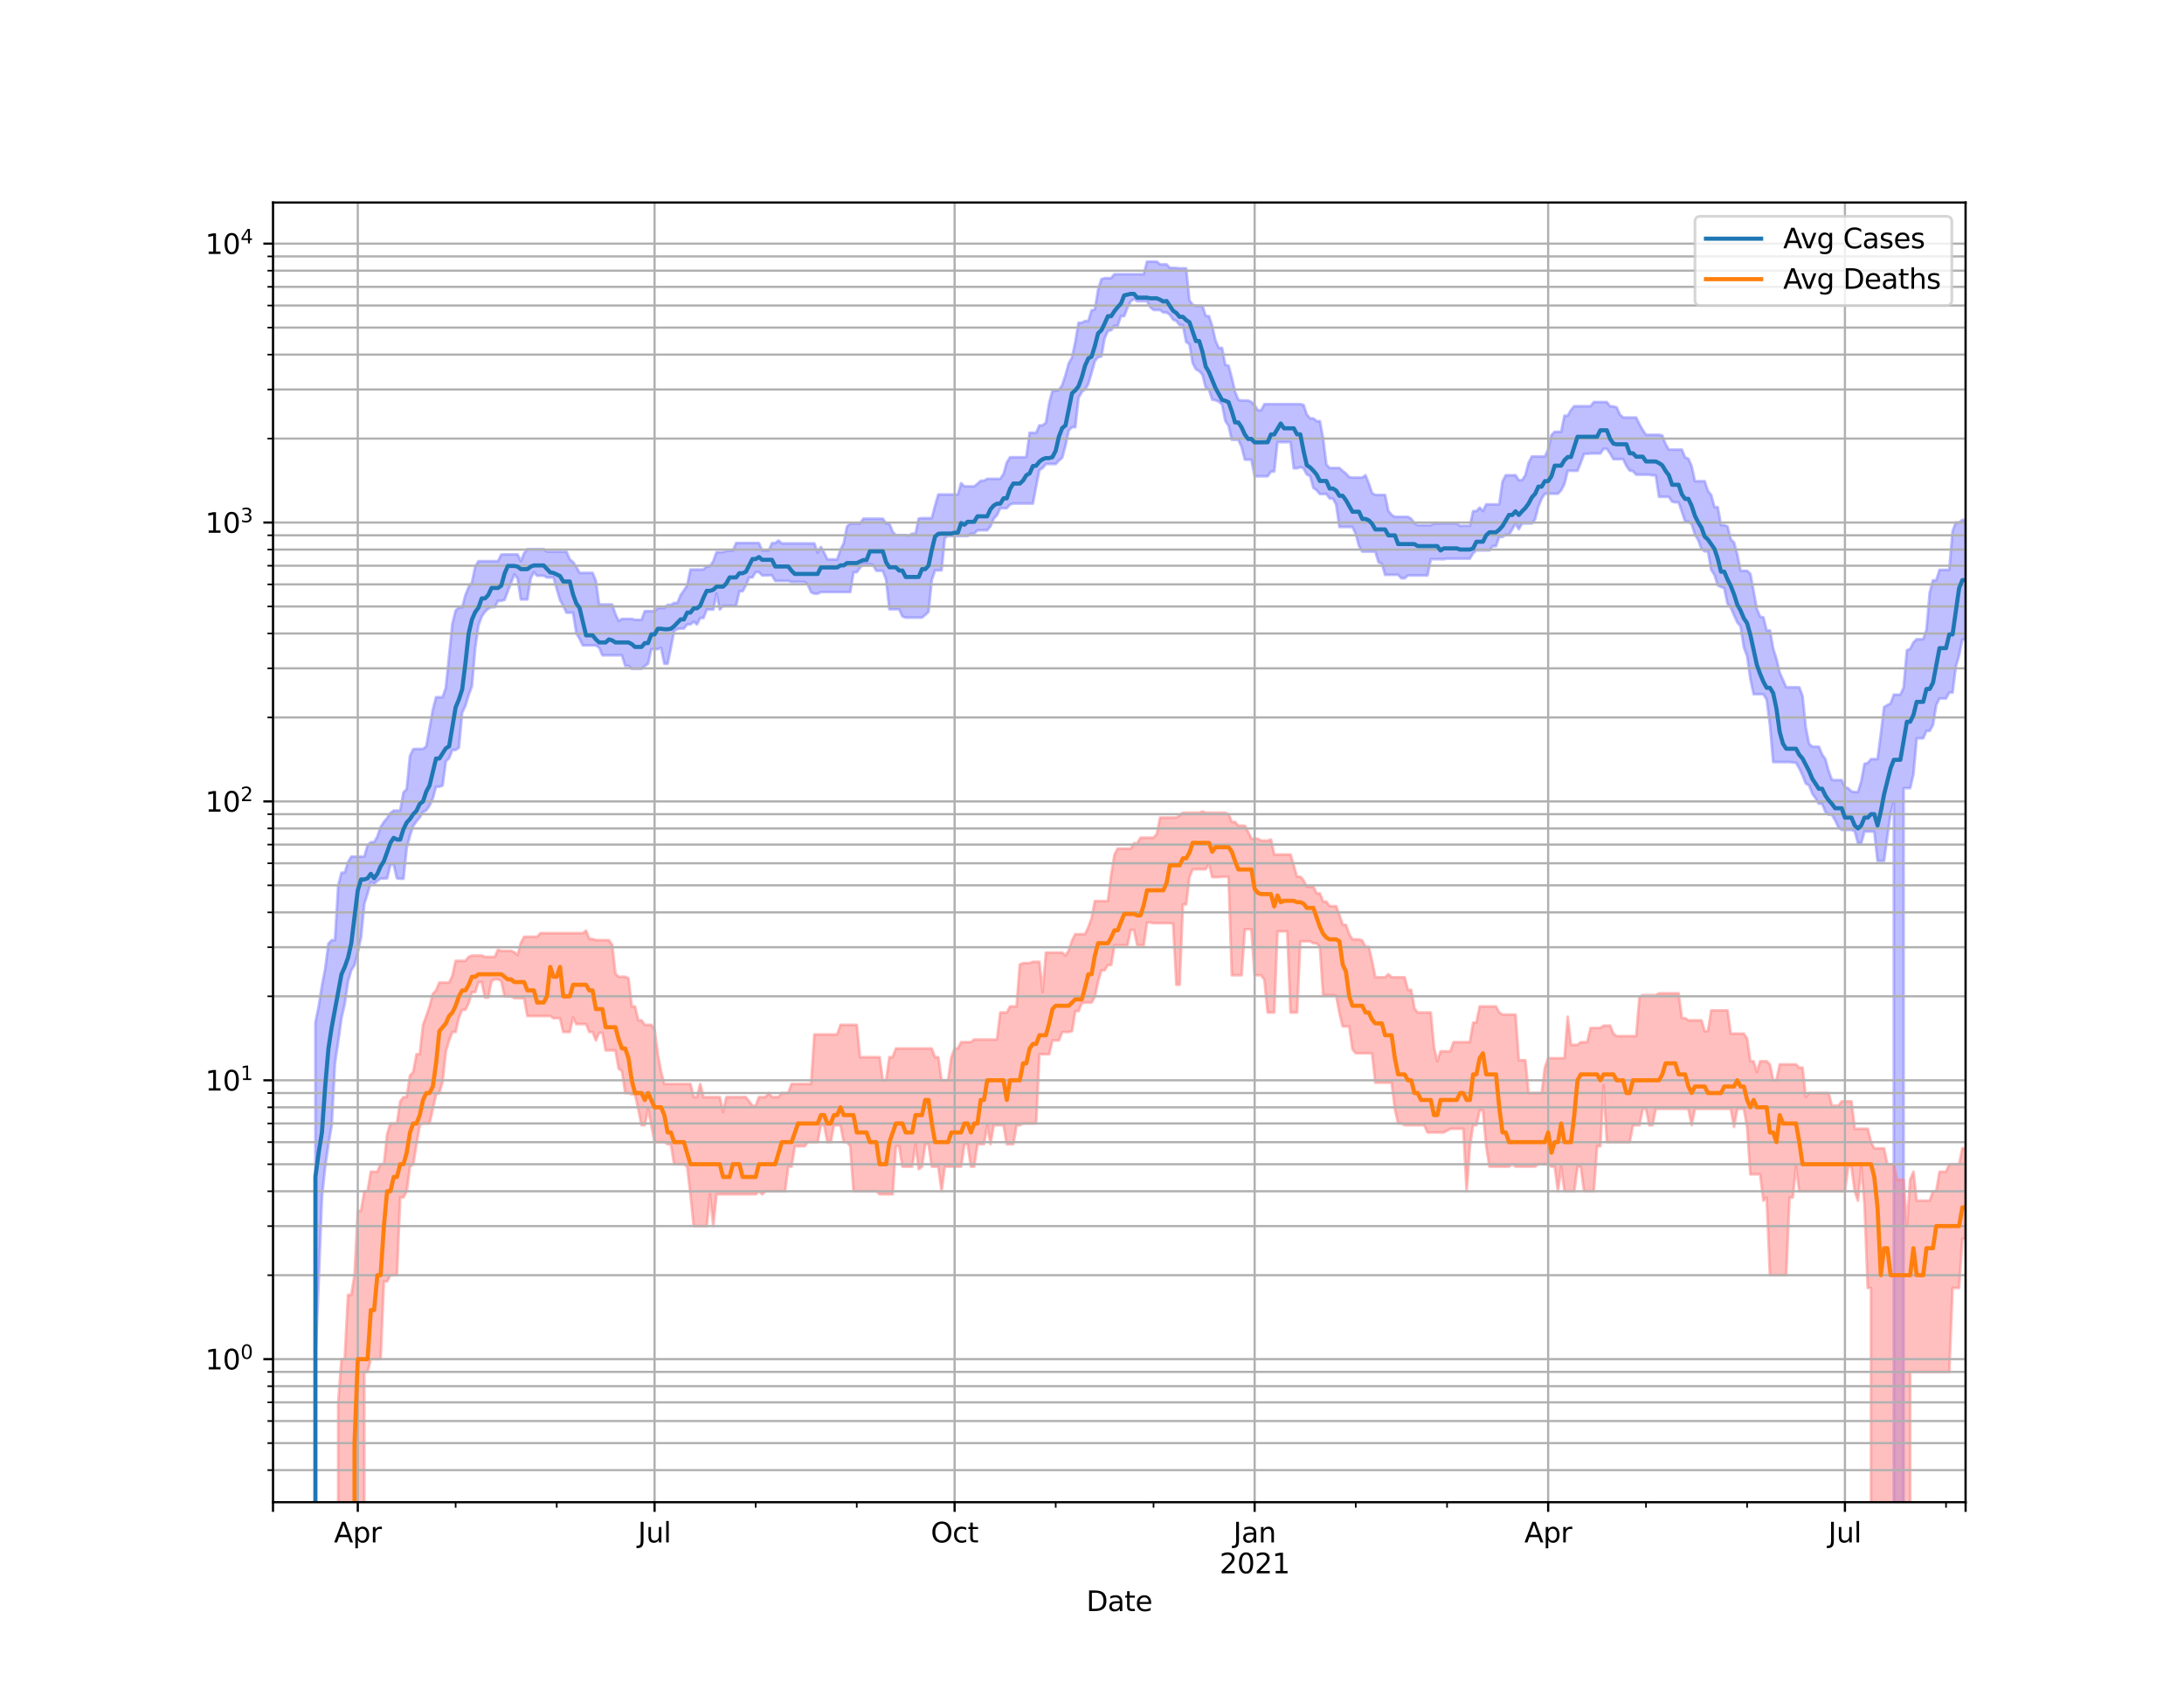 <?xml version="1.0" encoding="utf-8" standalone="no"?>
<!DOCTYPE svg PUBLIC "-//W3C//DTD SVG 1.1//EN"
  "http://www.w3.org/Graphics/SVG/1.1/DTD/svg11.dtd">
<svg height="612pt" version="1.1" viewBox="0 0 792 612" width="792pt" xmlns="http://www.w3.org/2000/svg" xmlns:xlink="http://www.w3.org/1999/xlink">
 <defs>
  <style type="text/css">*{stroke-linecap:butt;stroke-linejoin:round;}</style>
 </defs>
 <g id="figure_1">
  <g id="patch_1">
   <path d="M 0 612 
L 792 612 
L 792 0 
L 0 0 
z
" style="fill:#ffffff;"/>
  </g>
  <g id="axes_1">
   <g id="patch_2">
    <path d="M 99 544.68 
L 712.8 544.68 
L 712.8 73.44 
L 99 73.44 
z
" style="fill:#ffffff;"/>
   </g>
   <g id="PolyCollection_1">
    <path clip-path="url(#p68e2955192)" d="M 99 101611.817 
L 99 101611.817 
L 100.183 101611.817 
L 101.365 101611.817 
L 102.548 101611.817 
L 103.731 101611.817 
L 104.913 101611.817 
L 106.096 101611.817 
L 107.279 101611.817 
L 108.461 101611.817 
L 109.644 101611.817 
L 110.827 101611.817 
L 112.009 101611.817 
L 113.192 101611.817 
L 114.375 370.787 
L 115.557 364.923 
L 116.74 357.477 
L 117.923 351.287 
L 119.105 342.157 
L 120.288 340.896 
L 121.471 340.896 
L 122.653 321.198 
L 123.836 316.439 
L 125.018 316.439 
L 126.201 312.651 
L 127.384 310.595 
L 128.566 310.595 
L 129.749 310.595 
L 130.932 310.595 
L 132.114 310.595 
L 133.297 306.497 
L 134.48 305.376 
L 135.662 305.376 
L 136.845 303.333 
L 138.028 299.89 
L 139.21 298.03 
L 140.393 296.647 
L 141.576 294.82 
L 142.758 293.911 
L 143.941 293.911 
L 145.124 293.911 
L 146.306 287.325 
L 147.489 286.118 
L 148.672 274.114 
L 149.854 271.649 
L 151.037 271.563 
L 152.22 271.563 
L 153.402 271.563 
L 154.585 270.633 
L 155.768 263.924 
L 156.95 257.397 
L 158.133 252.799 
L 159.316 252.799 
L 160.498 252.799 
L 161.681 249.37 
L 162.864 237.648 
L 164.046 226.16 
L 165.229 221.395 
L 166.412 220.238 
L 167.594 220.238 
L 168.777 215.789 
L 169.96 212.851 
L 171.142 211.163 
L 172.325 205.46 
L 173.508 203.495 
L 174.69 203.495 
L 175.873 203.495 
L 177.055 203.495 
L 178.238 203.495 
L 179.421 203.495 
L 180.603 203.495 
L 181.786 201.061 
L 182.969 201.044 
L 184.151 201.044 
L 185.334 201.044 
L 186.517 201.044 
L 187.699 201.044 
L 188.882 203.453 
L 190.065 200.566 
L 191.247 199.12 
L 192.43 199.12 
L 193.613 199.12 
L 194.795 199.12 
L 195.978 199.12 
L 197.161 199.12 
L 198.343 200.032 
L 199.526 200.032 
L 200.709 200.032 
L 201.891 200.032 
L 203.074 200.032 
L 204.257 200.032 
L 205.439 200.032 
L 206.622 202.817 
L 207.805 203.786 
L 208.987 205.574 
L 210.17 207.731 
L 211.353 207.731 
L 212.535 207.731 
L 213.718 207.731 
L 214.901 207.731 
L 216.083 210.577 
L 217.266 219.171 
L 218.449 219.171 
L 219.631 219.171 
L 220.814 219.171 
L 221.997 219.171 
L 223.179 222.676 
L 224.362 225.149 
L 225.545 224.413 
L 226.727 224.413 
L 227.91 224.413 
L 229.092 224.413 
L 230.275 224.735 
L 231.458 224.735 
L 232.64 224.735 
L 233.823 221.604 
L 235.006 221.604 
L 236.188 221.604 
L 237.371 221.604 
L 238.554 220.46 
L 239.736 220.46 
L 240.919 220.46 
L 242.102 219.327 
L 243.284 219.327 
L 244.467 218.622 
L 245.65 218.622 
L 246.832 215.749 
L 248.015 214.072 
L 249.198 212.264 
L 250.38 206.516 
L 251.563 206.516 
L 252.746 206.516 
L 253.928 206.516 
L 255.111 206.497 
L 256.294 205.328 
L 257.476 205.328 
L 258.659 203.477 
L 259.842 200.206 
L 261.024 200.206 
L 262.207 200.206 
L 263.39 199.771 
L 264.572 199.654 
L 265.755 199.693 
L 266.938 196.896 
L 268.12 196.896 
L 269.303 196.896 
L 270.486 196.896 
L 271.668 196.896 
L 272.851 196.896 
L 274.034 196.896 
L 275.216 196.896 
L 276.399 199.626 
L 277.582 199.626 
L 278.764 199.626 
L 279.947 196.932 
L 281.129 196.932 
L 282.312 196 
L 283.495 197.026 
L 284.677 197.026 
L 285.86 197.026 
L 287.043 197.026 
L 288.225 197.026 
L 289.408 197.026 
L 290.591 197.026 
L 291.773 197.026 
L 292.956 197.026 
L 294.139 197.026 
L 295.321 197.026 
L 296.504 200.397 
L 297.687 198.361 
L 298.869 200.397 
L 300.052 202.835 
L 301.235 202.835 
L 302.417 202.835 
L 303.6 202.835 
L 304.783 199.307 
L 305.965 196.989 
L 307.148 190.941 
L 308.331 189.838 
L 309.513 189.838 
L 310.696 189.838 
L 311.879 189.838 
L 313.061 188.093 
L 314.244 188.093 
L 315.427 188.093 
L 316.609 188.093 
L 317.792 188.093 
L 318.975 188.093 
L 320.157 188.093 
L 321.34 189.838 
L 322.523 189.838 
L 323.705 192.811 
L 324.888 194.022 
L 326.071 194.022 
L 327.253 194.022 
L 328.436 194.022 
L 329.618 194.193 
L 330.801 193.484 
L 331.984 193.484 
L 333.166 188.008 
L 334.349 187.868 
L 335.532 187.868 
L 336.714 187.868 
L 337.897 187.868 
L 339.08 183.348 
L 340.262 179.303 
L 341.445 179.303 
L 342.628 179.303 
L 343.81 179.303 
L 344.993 179.303 
L 346.176 179.303 
L 347.358 179.303 
L 348.541 175.207 
L 349.724 176.356 
L 350.906 176.356 
L 352.089 176.356 
L 353.272 176.356 
L 354.454 175.446 
L 355.637 174.321 
L 356.82 174.321 
L 358.002 173.624 
L 359.185 173.624 
L 360.368 173.624 
L 361.55 173.624 
L 362.733 173.624 
L 363.916 171.857 
L 365.098 167.722 
L 366.281 165.81 
L 367.464 165.81 
L 368.646 165.81 
L 369.829 165.81 
L 371.012 165.81 
L 372.194 165.68 
L 373.377 156.925 
L 374.56 156.925 
L 375.742 156.925 
L 376.925 154.233 
L 378.108 154.233 
L 379.29 153.256 
L 380.473 146.095 
L 381.655 141.732 
L 382.838 141.732 
L 384.021 141.374 
L 385.203 139.627 
L 386.386 135.984 
L 387.569 131.75 
L 388.751 129.611 
L 389.934 124.045 
L 391.117 117.032 
L 392.299 117.032 
L 393.482 116.414 
L 394.665 116.414 
L 395.847 112.508 
L 397.03 112.275 
L 398.213 105.088 
L 399.395 101.244 
L 400.578 100.871 
L 401.761 100.871 
L 402.943 100.871 
L 404.126 99.425 
L 405.309 99.425 
L 406.491 99.425 
L 407.674 99.425 
L 408.857 99.425 
L 410.039 99.425 
L 411.222 99.425 
L 412.405 99.425 
L 413.587 99.425 
L 414.77 99.425 
L 415.953 94.86 
L 417.135 94.86 
L 418.318 94.86 
L 419.501 94.86 
L 420.683 95.877 
L 421.866 95.877 
L 423.049 95.877 
L 424.231 97.129 
L 425.414 97.129 
L 426.597 97.171 
L 427.779 97.303 
L 428.962 97.303 
L 430.145 97.303 
L 431.327 108.912 
L 432.51 110.467 
L 433.692 110.934 
L 434.875 110.934 
L 436.058 110.934 
L 437.24 114.512 
L 438.423 114.649 
L 439.606 118.279 
L 440.788 123.507 
L 441.971 126.17 
L 443.154 126.17 
L 444.336 132.308 
L 445.519 132.575 
L 446.702 136.993 
L 447.884 142.1 
L 449.067 144.957 
L 450.25 145.237 
L 451.432 145.237 
L 452.615 145.237 
L 453.798 145.717 
L 454.98 146.938 
L 456.163 148.773 
L 457.346 148.773 
L 458.528 146.543 
L 459.711 146.543 
L 460.894 146.543 
L 462.076 146.543 
L 463.259 146.543 
L 464.442 146.543 
L 465.624 146.543 
L 466.807 146.543 
L 467.99 146.543 
L 469.172 146.543 
L 470.355 146.543 
L 471.538 146.543 
L 472.72 146.846 
L 473.903 150.282 
L 475.086 151.712 
L 476.268 151.712 
L 477.451 152.705 
L 478.634 152.705 
L 479.816 159.036 
L 480.999 168.462 
L 482.182 169.69 
L 483.364 169.69 
L 484.547 169.69 
L 485.729 169.69 
L 486.912 170.793 
L 488.095 171.666 
L 489.277 173.022 
L 490.46 173.176 
L 491.643 173.176 
L 492.825 173.176 
L 494.008 173.176 
L 495.191 172.33 
L 496.373 175.261 
L 497.556 178.777 
L 498.739 179.474 
L 499.921 179.474 
L 501.104 179.474 
L 502.287 179.474 
L 503.469 185.222 
L 504.652 186.706 
L 505.835 187.404 
L 507.017 187.404 
L 508.2 187.404 
L 509.383 187.404 
L 510.565 187.404 
L 511.748 188.101 
L 512.931 189.71 
L 514.113 190.418 
L 515.296 190.418 
L 516.479 190.418 
L 517.661 190.418 
L 518.844 190.418 
L 520.027 189.803 
L 521.209 189.803 
L 522.392 189.803 
L 523.575 189.803 
L 524.757 189.803 
L 525.94 189.803 
L 527.123 189.803 
L 528.305 189.803 
L 529.488 190.701 
L 530.671 190.62 
L 531.853 190.62 
L 533.036 190.62 
L 534.218 185.33 
L 535.401 185.33 
L 536.584 184.065 
L 537.766 185.306 
L 538.949 182.888 
L 540.132 182.888 
L 541.314 182.888 
L 542.497 182.888 
L 543.68 182.888 
L 544.862 174.583 
L 546.045 172.315 
L 547.228 172.315 
L 548.41 172.315 
L 549.593 172.315 
L 550.776 174.11 
L 551.958 174.11 
L 553.141 172.315 
L 554.324 167.789 
L 555.506 165.522 
L 556.689 165.522 
L 557.872 165.522 
L 559.054 165.522 
L 560.237 165.522 
L 561.42 162.98 
L 562.602 157.796 
L 563.785 156.551 
L 564.968 156.551 
L 566.15 156.551 
L 567.333 150.714 
L 568.516 150.714 
L 569.698 148.658 
L 570.881 147.282 
L 572.064 147.282 
L 573.246 147.282 
L 574.429 147.282 
L 575.612 147.282 
L 576.794 147.282 
L 577.977 145.777 
L 579.16 145.777 
L 580.342 145.777 
L 581.525 145.777 
L 582.708 145.777 
L 583.89 147.343 
L 585.073 147.343 
L 586.255 147.723 
L 587.438 150.291 
L 588.621 151.395 
L 589.803 151.395 
L 590.986 151.395 
L 592.169 151.395 
L 593.351 151.395 
L 594.534 153.849 
L 595.717 155.935 
L 596.899 157.659 
L 598.082 157.659 
L 599.265 157.659 
L 600.447 157.659 
L 601.63 157.659 
L 602.813 157.928 
L 603.995 161.004 
L 605.178 163.035 
L 606.361 163.035 
L 607.543 163.035 
L 608.726 163.035 
L 609.909 163.035 
L 611.091 165.859 
L 612.274 166.342 
L 613.457 169.079 
L 614.639 174.483 
L 615.822 174.483 
L 617.005 174.483 
L 618.187 174.483 
L 619.37 178.006 
L 620.553 179.509 
L 621.735 183.875 
L 622.918 183.875 
L 624.101 190.395 
L 625.283 190.395 
L 626.466 190.896 
L 627.649 195.569 
L 628.831 196.719 
L 630.014 201.101 
L 631.197 206.952 
L 632.379 206.952 
L 633.562 206.952 
L 634.745 208.105 
L 635.927 214.388 
L 637.11 220.817 
L 638.292 223.632 
L 639.475 223.833 
L 640.658 228.607 
L 641.84 228.607 
L 643.023 235.229 
L 644.206 238.848 
L 645.388 243.901 
L 646.571 246.526 
L 647.754 249.216 
L 648.936 249.216 
L 650.119 249.216 
L 651.302 249.216 
L 652.484 249.216 
L 653.667 252.356 
L 654.85 263.78 
L 656.032 269.668 
L 657.215 270.745 
L 658.398 270.745 
L 659.58 270.745 
L 660.763 273.544 
L 661.946 275.245 
L 663.128 279.502 
L 664.311 282.759 
L 665.494 282.869 
L 666.676 282.869 
L 667.859 282.869 
L 669.042 285.371 
L 670.224 285.841 
L 671.407 286.959 
L 672.59 287.202 
L 673.772 287.202 
L 674.955 283.314 
L 676.138 276.95 
L 677.32 276.661 
L 678.503 275.245 
L 679.686 275.245 
L 680.868 275.245 
L 682.051 266.309 
L 683.234 256.398 
L 684.416 255.678 
L 685.599 255.087 
L 686.782 251.862 
L 687.964 251.862 
L 689.147 251.862 
L 690.329 249.336 
L 691.512 235.793 
L 692.695 235.304 
L 693.877 232.937 
L 695.06 231.782 
L 696.243 231.782 
L 697.425 231.782 
L 698.608 228.415 
L 699.791 214.801 
L 700.973 210.428 
L 702.156 210.428 
L 703.339 206.639 
L 704.521 206.639 
L 705.704 206.639 
L 706.887 206.581 
L 708.069 192.636 
L 709.252 189.454 
L 710.435 189.454 
L 711.617 188.529 
L 712.8 188.529 
L 712.8 231.874 
L 712.8 231.874 
L 711.617 231.874 
L 710.435 237.635 
L 709.252 241.726 
L 708.069 251.105 
L 706.887 251.105 
L 705.704 253.247 
L 704.521 253.247 
L 703.339 253.247 
L 702.156 255.678 
L 700.973 262.836 
L 699.791 264.989 
L 698.608 264.989 
L 697.425 267.721 
L 696.243 267.721 
L 695.06 267.721 
L 693.877 280.748 
L 692.695 285.762 
L 691.512 285.762 
L 690.329 285.762 
L 689.147 101611.817 
L 687.964 101611.817 
L 686.782 290.626 
L 685.599 294.772 
L 684.416 303.392 
L 683.234 312.146 
L 682.051 312.146 
L 680.868 312.146 
L 679.686 301.55 
L 678.503 301.493 
L 677.32 301.493 
L 676.138 301.493 
L 674.955 305.747 
L 673.772 305.747 
L 672.59 301.381 
L 671.407 300.934 
L 670.224 300.934 
L 669.042 300.934 
L 667.859 300.934 
L 666.676 299.945 
L 665.494 297.462 
L 664.311 295.405 
L 663.128 295.405 
L 661.946 294.339 
L 660.763 291.425 
L 659.58 291.425 
L 658.398 289.455 
L 657.215 287.775 
L 656.032 284.751 
L 654.85 284.102 
L 653.667 281.1 
L 652.484 278.623 
L 651.302 276.565 
L 650.119 276.47 
L 648.936 276.311 
L 647.754 276.311 
L 646.571 276.311 
L 645.388 276.311 
L 644.206 276.311 
L 643.023 276.311 
L 641.84 262.883 
L 640.658 253.662 
L 639.475 251.717 
L 638.292 251.717 
L 637.11 251.717 
L 635.927 251.717 
L 634.745 246.093 
L 633.562 237.872 
L 632.379 234.709 
L 631.197 227.071 
L 630.014 225.687 
L 628.831 223.081 
L 627.649 220.265 
L 626.466 218.93 
L 625.283 213.257 
L 624.101 212.813 
L 622.918 212.242 
L 621.735 208.503 
L 620.553 206.626 
L 619.37 199.921 
L 618.187 199.921 
L 617.005 199 
L 615.822 195.817 
L 614.639 193.832 
L 613.457 190.065 
L 612.274 189.131 
L 611.091 189.131 
L 609.909 185.518 
L 608.726 182.139 
L 607.543 182.139 
L 606.361 181.905 
L 605.178 180.137 
L 603.995 180.137 
L 602.813 180.137 
L 601.63 180.137 
L 600.447 172.365 
L 599.265 172.365 
L 598.082 172.107 
L 596.899 172.107 
L 595.717 172.107 
L 594.534 172.107 
L 593.351 172.107 
L 592.169 170.822 
L 590.986 170.61 
L 589.803 168.944 
L 588.621 166.49 
L 587.438 166.49 
L 586.255 166.49 
L 585.073 166.49 
L 583.89 164.436 
L 582.708 162.73 
L 581.525 162.73 
L 580.342 164.436 
L 579.16 164.436 
L 577.977 164.436 
L 576.794 164.436 
L 575.612 164.557 
L 574.429 164.557 
L 573.246 167.787 
L 572.064 170.693 
L 570.881 170.693 
L 569.698 170.693 
L 568.516 170.693 
L 567.333 175.456 
L 566.15 177.729 
L 564.968 179.029 
L 563.785 179.029 
L 562.602 179.029 
L 561.42 179.029 
L 560.237 179.029 
L 559.054 180.813 
L 557.872 183.694 
L 556.689 188.272 
L 555.506 189.798 
L 554.324 189.798 
L 553.141 189.798 
L 551.958 189.798 
L 550.776 191.882 
L 549.593 189.798 
L 548.41 191.882 
L 547.228 193.895 
L 546.045 193.895 
L 544.862 194.675 
L 543.68 194.675 
L 542.497 198.018 
L 541.314 198.018 
L 540.132 199.577 
L 538.949 199.577 
L 537.766 199.577 
L 536.584 199.577 
L 535.401 199.577 
L 534.218 200.572 
L 533.036 202.556 
L 531.853 202.556 
L 530.671 202.556 
L 529.488 202.556 
L 528.305 202.556 
L 527.123 202.556 
L 525.94 202.556 
L 524.757 202.556 
L 523.575 202.758 
L 522.392 202.758 
L 521.209 202.758 
L 520.027 202.758 
L 518.844 202.758 
L 517.661 208.645 
L 516.479 208.645 
L 515.296 208.645 
L 514.113 208.645 
L 512.931 208.645 
L 511.748 208.645 
L 510.565 208.645 
L 509.383 209.698 
L 508.2 209.684 
L 507.017 208.428 
L 505.835 208.428 
L 504.652 208.428 
L 503.469 208.428 
L 502.287 208.428 
L 501.104 204.362 
L 499.921 203.914 
L 498.739 199.999 
L 497.556 199.999 
L 496.373 199.999 
L 495.191 199.999 
L 494.008 199.999 
L 492.825 197.981 
L 491.643 193.615 
L 490.46 191.073 
L 489.277 191.073 
L 488.095 191.073 
L 486.912 191.073 
L 485.729 191.073 
L 484.547 182.953 
L 483.364 180.741 
L 482.182 180.741 
L 480.999 179.126 
L 479.816 179.126 
L 478.634 179.126 
L 477.451 177.742 
L 476.268 176.9 
L 475.086 172.55 
L 473.903 172.045 
L 472.72 169.811 
L 471.538 169.37 
L 470.355 169.811 
L 469.172 169.811 
L 467.99 160.316 
L 466.807 160.316 
L 465.624 160.316 
L 464.442 160.316 
L 463.259 160.316 
L 462.076 170.977 
L 460.894 170.977 
L 459.711 172.697 
L 458.528 172.697 
L 457.346 172.697 
L 456.163 172.697 
L 454.98 172.697 
L 453.798 166.659 
L 452.615 166.659 
L 451.432 166.659 
L 450.25 162.078 
L 449.067 159.438 
L 447.884 159.438 
L 446.702 159.438 
L 445.519 154.393 
L 444.336 152.591 
L 443.154 146.7 
L 441.971 145.607 
L 440.788 145.147 
L 439.606 144.915 
L 438.423 141.333 
L 437.24 140.524 
L 436.058 135.881 
L 434.875 134.553 
L 433.692 133.899 
L 432.51 131.654 
L 431.327 124.779 
L 430.145 124.006 
L 428.962 117.914 
L 427.779 117.914 
L 426.597 116.412 
L 425.414 115.884 
L 424.231 114.141 
L 423.049 113.317 
L 421.866 113.317 
L 420.683 112.384 
L 419.501 112.384 
L 418.318 112.384 
L 417.135 111.387 
L 415.953 109.197 
L 414.77 109.197 
L 413.587 109.197 
L 412.405 109.197 
L 411.222 108.399 
L 410.039 109.197 
L 408.857 111.573 
L 407.674 114.606 
L 406.491 114.606 
L 405.309 118.14 
L 404.126 118.14 
L 402.943 119.736 
L 401.761 119.972 
L 400.578 122.671 
L 399.395 129.243 
L 398.213 129.514 
L 397.03 130.93 
L 395.847 135.157 
L 394.665 139.211 
L 393.482 141.201 
L 392.299 142.106 
L 391.117 144.242 
L 389.934 154.91 
L 388.751 154.91 
L 387.569 156.085 
L 386.386 161.547 
L 385.203 165.957 
L 384.021 166.969 
L 382.838 168.242 
L 381.655 168.242 
L 380.473 168.242 
L 379.29 168.242 
L 378.108 169.679 
L 376.925 170.45 
L 375.742 176.336 
L 374.56 182.561 
L 373.377 182.561 
L 372.194 182.561 
L 371.012 182.561 
L 369.829 182.561 
L 368.646 182.561 
L 367.464 182.561 
L 366.281 182.938 
L 365.098 184.275 
L 363.916 184.275 
L 362.733 184.275 
L 361.55 186.768 
L 360.368 188.063 
L 359.185 190.81 
L 358.002 192.274 
L 356.82 192.274 
L 355.637 192.274 
L 354.454 192.274 
L 353.272 193.513 
L 352.089 193.547 
L 350.906 194.359 
L 349.724 194.359 
L 348.541 194.359 
L 347.358 194.359 
L 346.176 194.359 
L 344.993 194.359 
L 343.81 194.359 
L 342.628 195.007 
L 341.445 206.789 
L 340.262 206.789 
L 339.08 206.789 
L 337.897 210.301 
L 336.714 221.815 
L 335.532 222.949 
L 334.349 223.948 
L 333.166 223.948 
L 331.984 223.948 
L 330.801 223.948 
L 329.618 223.948 
L 328.436 223.948 
L 327.253 223.517 
L 326.071 220.916 
L 324.888 220.916 
L 323.705 220.916 
L 322.523 220.916 
L 321.34 210.223 
L 320.157 206.965 
L 318.975 206.965 
L 317.792 206.965 
L 316.609 204.889 
L 315.427 204.498 
L 314.244 204.498 
L 313.061 204.498 
L 311.879 205.854 
L 310.696 207.498 
L 309.513 207.498 
L 308.331 214.668 
L 307.148 214.668 
L 305.965 214.668 
L 304.783 214.668 
L 303.6 214.668 
L 302.417 214.668 
L 301.235 214.668 
L 300.052 214.668 
L 298.869 214.668 
L 297.687 214.668 
L 296.504 215.257 
L 295.321 215.257 
L 294.139 214.762 
L 292.956 212.028 
L 291.773 211.034 
L 290.591 211.034 
L 289.408 211.034 
L 288.225 211.034 
L 287.043 211.034 
L 285.86 210.634 
L 284.677 210.634 
L 283.495 210.634 
L 282.312 210.634 
L 281.129 210.634 
L 279.947 208.598 
L 278.764 208.598 
L 277.582 208.632 
L 276.399 208.632 
L 275.216 207.419 
L 274.034 207.419 
L 272.851 209.379 
L 271.668 209.379 
L 270.486 212.271 
L 269.303 214.381 
L 268.12 214.381 
L 266.938 219.667 
L 265.755 219.667 
L 264.572 219.667 
L 263.39 219.667 
L 262.207 219.667 
L 261.024 221.006 
L 259.842 215.186 
L 258.659 221.006 
L 257.476 221.006 
L 256.294 221.006 
L 255.111 224.083 
L 253.928 224.083 
L 252.746 226.404 
L 251.563 225.407 
L 250.38 226.404 
L 249.198 226.404 
L 248.015 227.896 
L 246.832 227.896 
L 245.65 228.096 
L 244.467 228.768 
L 243.284 234.919 
L 242.102 240.684 
L 240.919 240.684 
L 239.736 234.919 
L 238.554 235.366 
L 237.371 235.366 
L 236.188 235.366 
L 235.006 240.684 
L 233.823 241.466 
L 232.64 242.512 
L 231.458 242.512 
L 230.275 242.512 
L 229.092 242.512 
L 227.91 241.438 
L 226.727 241.438 
L 225.545 237.608 
L 224.362 237.608 
L 223.179 237.608 
L 221.997 237.608 
L 220.814 237.608 
L 219.631 237.608 
L 218.449 237.595 
L 217.266 234.82 
L 216.083 234.025 
L 214.901 234.025 
L 213.718 234.025 
L 212.535 234.025 
L 211.353 234.025 
L 210.17 231.633 
L 208.987 229.571 
L 207.805 222.156 
L 206.622 222.156 
L 205.439 222.156 
L 204.257 219.658 
L 203.074 217.552 
L 201.891 213.491 
L 200.709 209.386 
L 199.526 209.386 
L 198.343 209.386 
L 197.161 208.748 
L 195.978 208.748 
L 194.795 208.748 
L 193.613 207.478 
L 192.43 209.761 
L 191.247 217.361 
L 190.065 217.361 
L 188.882 217.361 
L 187.699 209.775 
L 186.517 208.233 
L 185.334 211.307 
L 184.151 214.404 
L 182.969 217.518 
L 181.786 217.836 
L 180.603 217.836 
L 179.421 220.132 
L 178.238 220.132 
L 177.055 220.71 
L 175.873 221.769 
L 174.69 223.546 
L 173.508 226.731 
L 172.325 234.993 
L 171.142 248.756 
L 169.96 251.989 
L 168.777 255.897 
L 167.594 258.378 
L 166.412 271.11 
L 165.229 271.935 
L 164.046 271.935 
L 162.864 274.905 
L 161.681 276.058 
L 160.498 284.828 
L 159.316 285.254 
L 158.133 285.254 
L 156.95 289.541 
L 155.768 292.101 
L 154.585 293.816 
L 153.402 294.435 
L 152.22 296.346 
L 151.037 297.823 
L 149.854 299.458 
L 148.672 302.982 
L 147.489 307.454 
L 146.306 318.629 
L 145.124 318.629 
L 143.941 318.463 
L 142.758 313.531 
L 141.576 313.531 
L 140.393 318.463 
L 139.21 318.546 
L 138.028 318.546 
L 136.845 319.384 
L 135.662 320.498 
L 134.48 319.724 
L 133.297 324.021 
L 132.114 327.748 
L 130.932 339.805 
L 129.749 345.401 
L 128.566 349.909 
L 127.384 351.815 
L 126.201 355.894 
L 125.018 363.979 
L 123.836 369.18 
L 122.653 377.557 
L 121.471 385.563 
L 120.288 407.997 
L 119.105 414.872 
L 117.923 423.028 
L 116.74 434.193 
L 115.557 464.633 
L 114.375 492.82 
L 113.192 101611.817 
L 112.009 101611.817 
L 110.827 101611.817 
L 109.644 101611.817 
L 108.461 101611.817 
L 107.279 101611.817 
L 106.096 101611.817 
L 104.913 101611.817 
L 103.731 101611.817 
L 102.548 101611.817 
L 101.365 101611.817 
L 100.183 101611.817 
L 99 101611.817 
z
" style="fill:#8080ff;fill-opacity:0.5;stroke:#8080ff;stroke-opacity:0.5;"/>
   </g>
   <g id="PolyCollection_2">
    <path clip-path="url(#p68e2955192)" d="M 99 101611.817 
L 99 101611.817 
L 100.183 101611.817 
L 101.365 101611.817 
L 102.548 101611.817 
L 103.731 101611.817 
L 104.913 101611.817 
L 106.096 101611.817 
L 107.279 101611.817 
L 108.461 101611.817 
L 109.644 101611.817 
L 110.827 101611.817 
L 112.009 101611.817 
L 113.192 101611.817 
L 114.375 101611.817 
L 115.557 101611.817 
L 116.74 101611.817 
L 117.923 101611.817 
L 119.105 101611.817 
L 120.288 101611.817 
L 121.471 101611.817 
L 122.653 508.484 
L 123.836 492.82 
L 125.018 492.82 
L 126.201 469.517 
L 127.384 469.517 
L 128.566 462.38 
L 129.749 439.078 
L 130.932 439.078 
L 132.114 431.94 
L 133.297 431.94 
L 134.48 424.858 
L 135.662 424.858 
L 136.845 424.858 
L 138.028 422.141 
L 139.21 422.141 
L 140.393 411.3 
L 141.576 407.365 
L 142.758 407.365 
L 143.941 407.365 
L 145.124 399.358 
L 146.306 397.817 
L 147.489 397.817 
L 148.672 389.979 
L 149.854 388.73 
L 151.037 382.254 
L 152.22 382.254 
L 153.402 371.613 
L 154.585 368.398 
L 155.768 364.923 
L 156.95 360.392 
L 158.133 359.119 
L 159.316 356.284 
L 160.498 356.284 
L 161.681 356.284 
L 162.864 356.284 
L 164.046 353.807 
L 165.229 348.409 
L 166.412 348.409 
L 167.594 348.409 
L 168.777 348.409 
L 169.96 346.958 
L 171.142 346.485 
L 172.325 346.485 
L 173.508 346.485 
L 174.69 346.485 
L 175.873 346.958 
L 177.055 346.958 
L 178.238 346.958 
L 179.421 346.958 
L 180.603 344.342 
L 181.786 344.793 
L 182.969 344.793 
L 184.151 344.793 
L 185.334 344.793 
L 186.517 345.248 
L 187.699 346.328 
L 188.882 341.874 
L 190.065 339.671 
L 191.247 339.671 
L 192.43 339.671 
L 193.613 339.671 
L 194.795 339.671 
L 195.978 338.348 
L 197.161 338.348 
L 198.343 338.348 
L 199.526 338.348 
L 200.709 338.348 
L 201.891 338.348 
L 203.074 338.348 
L 204.257 338.348 
L 205.439 338.348 
L 206.622 338.348 
L 207.805 338.348 
L 208.987 338.348 
L 210.17 338.348 
L 211.353 338.348 
L 212.535 337.445 
L 213.718 340.484 
L 214.901 340.484 
L 216.083 340.896 
L 217.266 340.896 
L 218.449 340.896 
L 219.631 340.896 
L 220.814 340.896 
L 221.997 342.585 
L 223.179 353.072 
L 224.362 354.179 
L 225.545 354.179 
L 226.727 354.179 
L 227.91 354.743 
L 229.092 364.923 
L 230.275 364.923 
L 231.458 369.976 
L 232.64 369.976 
L 233.823 371.613 
L 235.006 371.613 
L 236.188 371.613 
L 237.371 373.313 
L 238.554 382.254 
L 239.736 388.73 
L 240.919 393.039 
L 242.102 393.039 
L 243.284 393.039 
L 244.467 393.039 
L 245.65 393.039 
L 246.832 393.039 
L 248.015 393.039 
L 249.198 393.039 
L 250.38 393.039 
L 251.563 397.817 
L 252.746 397.817 
L 253.928 393.039 
L 255.111 397.817 
L 256.294 397.817 
L 257.476 397.817 
L 258.659 397.817 
L 259.842 397.817 
L 261.024 397.817 
L 262.207 403.179 
L 263.39 397.817 
L 264.572 397.817 
L 265.755 397.817 
L 266.938 397.817 
L 268.12 397.817 
L 269.303 397.817 
L 270.486 397.817 
L 271.668 399.358 
L 272.851 400.955 
L 274.034 400.955 
L 275.216 397.817 
L 276.399 397.817 
L 277.582 397.817 
L 278.764 396.328 
L 279.947 397.817 
L 281.129 397.817 
L 282.312 397.817 
L 283.495 396.328 
L 284.677 396.328 
L 285.86 396.328 
L 287.043 393.039 
L 288.225 393.039 
L 289.408 393.039 
L 290.591 393.039 
L 291.773 393.039 
L 292.956 393.039 
L 294.139 393.039 
L 295.321 375.082 
L 296.504 375.082 
L 297.687 375.082 
L 298.869 375.082 
L 300.052 375.082 
L 301.235 375.082 
L 302.417 375.082 
L 303.6 375.082 
L 304.783 371.613 
L 305.965 371.613 
L 307.148 371.613 
L 308.331 371.613 
L 309.513 371.613 
L 310.696 371.613 
L 311.879 383.33 
L 313.061 383.33 
L 314.244 383.33 
L 315.427 383.33 
L 316.609 383.33 
L 317.792 383.33 
L 318.975 383.33 
L 320.157 391.701 
L 321.34 391.701 
L 322.523 383.33 
L 323.705 383.33 
L 324.888 380.179 
L 326.071 380.179 
L 327.253 380.179 
L 328.436 380.179 
L 329.618 380.179 
L 330.801 380.179 
L 331.984 380.179 
L 333.166 380.179 
L 334.349 380.179 
L 335.532 380.179 
L 336.714 380.179 
L 337.897 380.179 
L 339.08 383.33 
L 340.262 383.33 
L 341.445 391.701 
L 342.628 391.701 
L 343.81 391.701 
L 344.993 383.33 
L 346.176 380.179 
L 347.358 380.179 
L 348.541 377.876 
L 349.724 377.876 
L 350.906 377.876 
L 352.089 377.876 
L 353.272 376.925 
L 354.454 376.925 
L 355.637 376.925 
L 356.82 376.925 
L 358.002 376.925 
L 359.185 376.925 
L 360.368 376.925 
L 361.55 376.925 
L 362.733 367.125 
L 363.916 367.125 
L 365.098 367.125 
L 366.281 364.923 
L 367.464 364.923 
L 368.646 364.923 
L 369.829 349.739 
L 371.012 349.236 
L 372.194 349.236 
L 373.377 349.236 
L 374.56 348.738 
L 375.742 348.738 
L 376.925 348.738 
L 378.108 359.751 
L 379.29 345.401 
L 380.473 345.401 
L 381.655 345.401 
L 382.838 345.401 
L 384.021 345.401 
L 385.203 345.401 
L 386.386 346.485 
L 387.569 344.642 
L 388.751 341.035 
L 389.934 338.74 
L 391.117 338.74 
L 392.299 338.74 
L 393.482 338.74 
L 394.665 336.186 
L 395.847 332.959 
L 397.03 326.736 
L 398.213 326.736 
L 399.395 326.736 
L 400.578 326.736 
L 401.761 326.736 
L 402.943 317.318 
L 404.126 309.976 
L 405.309 307.713 
L 406.491 307.713 
L 407.674 307.713 
L 408.857 307.713 
L 410.039 307.713 
L 411.222 305.747 
L 412.405 305.747 
L 413.587 303.746 
L 414.77 303.746 
L 415.953 303.746 
L 417.135 303.746 
L 418.318 303.746 
L 419.501 302.404 
L 420.683 296.446 
L 421.866 296.446 
L 423.049 296.446 
L 424.231 296.446 
L 425.414 296.446 
L 426.597 296.446 
L 427.779 295.7 
L 428.962 294.676 
L 430.145 294.676 
L 431.327 294.676 
L 432.51 294.676 
L 433.692 294.676 
L 434.875 294.676 
L 436.058 294.244 
L 437.24 294.676 
L 438.423 294.676 
L 439.606 294.676 
L 440.788 294.676 
L 441.971 294.676 
L 443.154 294.676 
L 444.336 294.676 
L 445.519 295.258 
L 446.702 298.03 
L 447.884 298.03 
L 449.067 299.404 
L 450.25 299.404 
L 451.432 299.404 
L 452.615 301.606 
L 453.798 304.103 
L 454.98 304.103 
L 456.163 304.103 
L 457.346 304.826 
L 458.528 304.826 
L 459.711 304.826 
L 460.894 304.403 
L 462.076 309.839 
L 463.259 309.839 
L 464.442 309.839 
L 465.624 309.839 
L 466.807 309.839 
L 467.99 309.839 
L 469.172 313.828 
L 470.355 317.887 
L 471.538 317.887 
L 472.72 319.215 
L 473.903 321.552 
L 475.086 321.552 
L 476.268 321.552 
L 477.451 323.927 
L 478.634 323.927 
L 479.816 326.936 
L 480.999 326.936 
L 482.182 328.574 
L 483.364 328.574 
L 484.547 328.574 
L 485.729 331.821 
L 486.912 335.327 
L 488.095 335.327 
L 489.277 338.74 
L 490.46 340.621 
L 491.643 340.621 
L 492.825 340.621 
L 494.008 341.035 
L 495.191 343.309 
L 496.373 343.309 
L 497.556 348.409 
L 498.739 354.366 
L 499.921 354.366 
L 501.104 354.366 
L 502.287 354.366 
L 503.469 353.255 
L 504.652 354.366 
L 505.835 354.366 
L 507.017 354.366 
L 508.2 354.366 
L 509.383 354.366 
L 510.565 358.91 
L 511.748 358.91 
L 512.931 365.645 
L 514.113 367.125 
L 515.296 367.125 
L 516.479 367.125 
L 517.661 367.125 
L 518.844 367.125 
L 520.027 379.843 
L 521.209 384.806 
L 522.392 381.205 
L 523.575 381.205 
L 524.757 381.205 
L 525.94 381.205 
L 527.123 377.876 
L 528.305 377.876 
L 529.488 377.876 
L 530.671 377.876 
L 531.853 377.876 
L 533.036 377.876 
L 534.218 370.787 
L 535.401 370.787 
L 536.584 364.923 
L 537.766 364.923 
L 538.949 364.923 
L 540.132 364.923 
L 541.314 364.923 
L 542.497 364.923 
L 543.68 367.125 
L 544.862 367.885 
L 546.045 367.885 
L 547.228 367.885 
L 548.41 367.885 
L 549.593 367.885 
L 550.776 384.433 
L 551.958 384.433 
L 553.141 384.433 
L 554.324 396.328 
L 555.506 396.328 
L 556.689 396.328 
L 557.872 396.328 
L 559.054 396.328 
L 560.237 387.118 
L 561.42 383.694 
L 562.602 383.694 
L 563.785 383.694 
L 564.968 383.694 
L 566.15 383.694 
L 567.333 383.694 
L 568.516 368.657 
L 569.698 378.848 
L 570.881 378.848 
L 572.064 378.848 
L 573.246 377.876 
L 574.429 377.876 
L 575.612 377.876 
L 576.794 372.739 
L 577.977 372.739 
L 579.16 372.739 
L 580.342 372.739 
L 581.525 371.892 
L 582.708 371.892 
L 583.89 371.892 
L 585.073 374.782 
L 586.255 375.688 
L 587.438 375.688 
L 588.621 375.688 
L 589.803 375.688 
L 590.986 375.688 
L 592.169 375.688 
L 593.351 375.688 
L 594.534 361.481 
L 595.717 360.824 
L 596.899 360.824 
L 598.082 360.824 
L 599.265 360.824 
L 600.447 360.824 
L 601.63 360.177 
L 602.813 360.177 
L 603.995 360.177 
L 605.178 360.177 
L 606.361 360.177 
L 607.543 360.177 
L 608.726 360.177 
L 609.909 369.18 
L 611.091 369.18 
L 612.274 369.976 
L 613.457 369.976 
L 614.639 369.976 
L 615.822 369.976 
L 617.005 369.976 
L 618.187 373.895 
L 619.37 373.895 
L 620.553 366.379 
L 621.735 366.379 
L 622.918 366.379 
L 624.101 366.379 
L 625.283 366.379 
L 626.466 366.379 
L 627.649 374.782 
L 628.831 374.782 
L 630.014 374.782 
L 631.197 374.782 
L 632.379 374.782 
L 633.562 376.612 
L 634.745 384.806 
L 635.927 384.806 
L 637.11 388.73 
L 638.292 384.806 
L 639.475 384.806 
L 640.658 384.806 
L 641.84 385.947 
L 643.023 391.701 
L 644.206 391.701 
L 645.388 385.947 
L 646.571 385.947 
L 647.754 385.947 
L 648.936 385.947 
L 650.119 385.947 
L 651.302 385.947 
L 652.484 387.118 
L 653.667 387.118 
L 654.85 397.817 
L 656.032 396.328 
L 657.215 396.328 
L 658.398 396.328 
L 659.58 396.328 
L 660.763 396.328 
L 661.946 396.328 
L 663.128 396.328 
L 664.311 400.955 
L 665.494 400.955 
L 666.676 400.955 
L 667.859 399.358 
L 669.042 399.358 
L 670.224 399.358 
L 671.407 399.358 
L 672.59 409.288 
L 673.772 409.288 
L 674.955 409.288 
L 676.138 409.288 
L 677.32 409.288 
L 678.503 414.134 
L 679.686 416.387 
L 680.868 416.387 
L 682.051 416.387 
L 683.234 416.387 
L 684.416 422.141 
L 685.599 422.141 
L 686.782 422.141 
L 687.964 427.755 
L 689.147 427.755 
L 690.329 427.755 
L 691.512 444.574 
L 692.695 427.755 
L 693.877 424.858 
L 695.06 435.364 
L 696.243 435.364 
L 697.425 435.364 
L 698.608 435.364 
L 699.791 435.364 
L 700.973 431.94 
L 702.156 431.94 
L 703.339 424.858 
L 704.521 424.858 
L 705.704 424.858 
L 706.887 422.141 
L 708.069 422.141 
L 709.252 422.141 
L 710.435 422.141 
L 711.617 416.387 
L 712.8 416.387 
L 712.8 449.201 
L 712.8 449.201 
L 711.617 449.201 
L 710.435 467.007 
L 709.252 467.007 
L 708.069 467.007 
L 706.887 497.447 
L 705.704 497.447 
L 704.521 497.447 
L 703.339 497.447 
L 702.156 497.447 
L 700.973 497.447 
L 699.791 497.447 
L 698.608 497.447 
L 697.425 497.447 
L 696.243 497.447 
L 695.06 497.447 
L 693.877 497.447 
L 692.695 497.447 
L 691.512 101611.817 
L 690.329 101611.817 
L 689.147 101611.817 
L 687.964 101611.817 
L 686.782 101611.817 
L 685.599 101611.817 
L 684.416 101611.817 
L 683.234 101611.817 
L 682.051 101611.817 
L 680.868 101611.817 
L 679.686 101611.817 
L 678.503 467.007 
L 677.32 467.007 
L 676.138 436.567 
L 674.955 423.028 
L 673.772 435.364 
L 672.59 431.94 
L 671.407 423.028 
L 670.224 423.028 
L 669.042 431.94 
L 667.859 431.94 
L 666.676 431.94 
L 665.494 431.94 
L 664.311 431.94 
L 663.128 431.94 
L 661.946 431.94 
L 660.763 431.94 
L 659.58 431.94 
L 658.398 431.94 
L 657.215 431.94 
L 656.032 431.94 
L 654.85 431.94 
L 653.667 431.94 
L 652.484 431.94 
L 651.302 423.028 
L 650.119 434.193 
L 648.936 434.193 
L 647.754 462.38 
L 646.571 462.38 
L 645.388 462.38 
L 644.206 462.38 
L 643.023 462.38 
L 641.84 462.38 
L 640.658 434.193 
L 639.475 435.364 
L 638.292 425.803 
L 637.11 425.803 
L 635.927 425.803 
L 634.745 425.803 
L 633.562 408.638 
L 632.379 402.053 
L 631.197 402.053 
L 630.014 402.053 
L 628.831 408.638 
L 627.649 402.053 
L 626.466 402.053 
L 625.283 402.053 
L 624.101 402.053 
L 622.918 402.053 
L 621.735 402.053 
L 620.553 402.053 
L 619.37 402.053 
L 618.187 402.053 
L 617.005 402.053 
L 615.822 402.053 
L 614.639 402.053 
L 613.457 407.997 
L 612.274 402.053 
L 611.091 402.053 
L 609.909 402.053 
L 608.726 402.053 
L 607.543 402.053 
L 606.361 402.053 
L 605.178 402.053 
L 603.995 402.053 
L 602.813 402.053 
L 601.63 402.053 
L 600.447 402.053 
L 599.265 407.997 
L 598.082 407.997 
L 596.899 402.053 
L 595.717 402.053 
L 594.534 407.997 
L 593.351 407.997 
L 592.169 407.997 
L 590.986 414.134 
L 589.803 414.134 
L 588.621 414.134 
L 587.438 414.134 
L 586.255 414.134 
L 585.073 414.134 
L 583.89 414.134 
L 582.708 414.134 
L 581.525 393.494 
L 580.342 415.623 
L 579.16 415.623 
L 577.977 431.94 
L 576.794 431.94 
L 575.612 431.94 
L 574.429 431.94 
L 573.246 423.028 
L 572.064 423.028 
L 570.881 431.94 
L 569.698 431.94 
L 568.516 431.94 
L 567.333 431.94 
L 566.15 423.028 
L 564.968 431.94 
L 563.785 423.028 
L 562.602 423.028 
L 561.42 422.141 
L 560.237 422.141 
L 559.054 422.141 
L 557.872 422.141 
L 556.689 423.028 
L 555.506 423.028 
L 554.324 423.028 
L 553.141 423.028 
L 551.958 423.028 
L 550.776 423.028 
L 549.593 423.028 
L 548.41 422.141 
L 547.228 423.028 
L 546.045 423.028 
L 544.862 423.028 
L 543.68 423.028 
L 542.497 423.028 
L 541.314 423.028 
L 540.132 423.028 
L 538.949 415.623 
L 537.766 402.612 
L 536.584 402.612 
L 535.401 407.997 
L 534.218 407.997 
L 533.036 415.623 
L 531.853 431.94 
L 530.671 409.288 
L 529.488 409.288 
L 528.305 409.288 
L 527.123 409.288 
L 525.94 409.288 
L 524.757 409.949 
L 523.575 410.619 
L 522.392 410.619 
L 521.209 410.619 
L 520.027 410.619 
L 518.844 410.619 
L 517.661 410.619 
L 516.479 407.997 
L 515.296 407.997 
L 514.113 407.997 
L 512.931 407.997 
L 511.748 407.997 
L 510.565 407.997 
L 509.383 407.997 
L 508.2 407.365 
L 507.017 407.365 
L 505.835 402.053 
L 504.652 392.588 
L 503.469 392.588 
L 502.287 392.588 
L 501.104 392.588 
L 499.921 392.588 
L 498.739 392.588 
L 497.556 381.902 
L 496.373 381.902 
L 495.191 381.902 
L 494.008 381.902 
L 492.825 381.902 
L 491.643 381.902 
L 490.46 380.518 
L 489.277 372.173 
L 488.095 372.173 
L 486.912 372.173 
L 485.729 367.377 
L 484.547 361.042 
L 483.364 360.824 
L 482.182 360.824 
L 480.999 360.824 
L 479.816 360.824 
L 478.634 343.309 
L 477.451 342.015 
L 476.268 342.015 
L 475.086 341.312 
L 473.903 341.312 
L 472.72 341.312 
L 471.538 341.312 
L 470.355 367.125 
L 469.172 367.125 
L 467.99 367.125 
L 466.807 337.701 
L 465.624 337.701 
L 464.442 337.701 
L 463.259 337.701 
L 462.076 367.125 
L 460.894 367.125 
L 459.711 367.125 
L 458.528 355.315 
L 457.346 353.622 
L 456.163 353.622 
L 454.98 353.622 
L 453.798 336.937 
L 452.615 336.937 
L 451.432 336.937 
L 450.25 353.622 
L 449.067 353.622 
L 447.884 353.622 
L 446.702 353.622 
L 445.519 317.887 
L 444.336 317.887 
L 443.154 317.887 
L 441.971 318.051 
L 440.788 318.051 
L 439.606 318.051 
L 438.423 313.162 
L 437.24 315.191 
L 436.058 315.191 
L 434.875 315.191 
L 433.692 315.191 
L 432.51 315.191 
L 431.327 318.051 
L 430.145 327.953 
L 428.962 327.953 
L 427.779 357.076 
L 426.597 357.076 
L 425.414 334.963 
L 424.231 334.723 
L 423.049 334.723 
L 421.866 334.723 
L 420.683 334.723 
L 419.501 334.723 
L 418.318 334.723 
L 417.135 334.483 
L 415.953 334.483 
L 414.77 342.729 
L 413.587 342.729 
L 412.405 342.729 
L 411.222 337.19 
L 410.039 337.19 
L 408.857 342.729 
L 407.674 342.729 
L 406.491 342.729 
L 405.309 342.729 
L 404.126 342.729 
L 402.943 349.909 
L 401.761 349.909 
L 400.578 351.815 
L 399.395 351.815 
L 398.213 355.894 
L 397.03 361.481 
L 395.847 363.514 
L 394.665 363.514 
L 393.482 363.514 
L 392.299 363.746 
L 391.117 366.626 
L 389.934 366.626 
L 388.751 373.895 
L 387.569 374.189 
L 386.386 374.189 
L 385.203 374.189 
L 384.021 377.24 
L 382.838 377.24 
L 381.655 377.24 
L 380.473 382.254 
L 379.29 382.254 
L 378.108 382.254 
L 376.925 382.254 
L 375.742 407.365 
L 374.56 407.365 
L 373.377 407.365 
L 372.194 407.365 
L 371.012 407.365 
L 369.829 407.997 
L 368.646 407.997 
L 367.464 414.872 
L 366.281 414.872 
L 365.098 414.872 
L 363.916 407.997 
L 362.733 407.997 
L 361.55 407.997 
L 360.368 407.997 
L 359.185 414.872 
L 358.002 407.997 
L 356.82 414.872 
L 355.637 414.872 
L 354.454 414.872 
L 353.272 423.028 
L 352.089 423.028 
L 350.906 414.872 
L 349.724 414.872 
L 348.541 423.028 
L 347.358 423.028 
L 346.176 423.028 
L 344.993 423.028 
L 343.81 423.028 
L 342.628 423.028 
L 341.445 431.94 
L 340.262 423.028 
L 339.08 423.028 
L 337.897 423.028 
L 336.714 414.872 
L 335.532 414.872 
L 334.349 423.028 
L 333.166 423.934 
L 331.984 414.872 
L 330.801 423.028 
L 329.618 423.028 
L 328.436 423.028 
L 327.253 423.028 
L 326.071 415.623 
L 324.888 415.623 
L 323.705 433.052 
L 322.523 433.052 
L 321.34 433.052 
L 320.157 433.052 
L 318.975 433.052 
L 317.792 431.94 
L 316.609 431.94 
L 315.427 431.94 
L 314.244 431.94 
L 313.061 431.94 
L 311.879 431.94 
L 310.696 431.94 
L 309.513 431.94 
L 308.331 415.623 
L 307.148 414.134 
L 305.965 414.134 
L 304.783 407.997 
L 303.6 407.997 
L 302.417 407.997 
L 301.235 414.134 
L 300.052 414.134 
L 298.869 407.997 
L 297.687 407.997 
L 296.504 414.134 
L 295.321 414.134 
L 294.139 414.134 
L 292.956 414.134 
L 291.773 415.623 
L 290.591 415.623 
L 289.408 415.623 
L 288.225 415.623 
L 287.043 423.028 
L 285.86 423.028 
L 284.677 431.94 
L 283.495 431.94 
L 282.312 431.94 
L 281.129 431.94 
L 279.947 431.94 
L 278.764 431.94 
L 277.582 431.94 
L 276.399 433.052 
L 275.216 431.94 
L 274.034 433.052 
L 272.851 433.052 
L 271.668 433.052 
L 270.486 433.052 
L 269.303 433.052 
L 268.12 433.052 
L 266.938 433.052 
L 265.755 433.052 
L 264.572 433.052 
L 263.39 433.052 
L 262.207 433.052 
L 261.024 433.052 
L 259.842 433.052 
L 258.659 444.574 
L 257.476 433.052 
L 256.294 444.574 
L 255.111 444.574 
L 253.928 444.574 
L 252.746 444.574 
L 251.563 444.574 
L 250.38 433.052 
L 249.198 423.028 
L 248.015 422.141 
L 246.832 422.141 
L 245.65 422.141 
L 244.467 422.141 
L 243.284 414.872 
L 242.102 414.872 
L 240.919 414.134 
L 239.736 414.134 
L 238.554 414.134 
L 237.371 414.134 
L 236.188 407.997 
L 235.006 402.053 
L 233.823 407.997 
L 232.64 407.997 
L 231.458 402.053 
L 230.275 396.819 
L 229.092 396.819 
L 227.91 396.328 
L 226.727 396.328 
L 225.545 388.321 
L 224.362 387.516 
L 223.179 380.86 
L 221.997 380.86 
L 220.814 380.86 
L 219.631 380.86 
L 218.449 374.484 
L 217.266 374.484 
L 216.083 377.24 
L 214.901 374.189 
L 213.718 374.189 
L 212.535 371.336 
L 211.353 371.336 
L 210.17 371.336 
L 208.987 371.336 
L 207.805 368.918 
L 206.622 374.189 
L 205.439 374.189 
L 204.257 374.189 
L 203.074 369.18 
L 201.891 369.18 
L 200.709 369.18 
L 199.526 368.398 
L 198.343 368.398 
L 197.161 368.398 
L 195.978 368.398 
L 194.795 368.398 
L 193.613 368.398 
L 192.43 368.398 
L 191.247 368.398 
L 190.065 361.925 
L 188.882 361.925 
L 187.699 361.925 
L 186.517 361.925 
L 185.334 361.261 
L 184.151 361.261 
L 182.969 361.261 
L 181.786 355.7 
L 180.603 355.124 
L 179.421 355.124 
L 178.238 355.7 
L 177.055 361.703 
L 175.873 361.703 
L 174.69 356.089 
L 173.508 356.089 
L 172.325 359.751 
L 171.142 359.751 
L 169.96 363.746 
L 168.777 366.133 
L 167.594 366.133 
L 166.412 368.918 
L 165.229 374.189 
L 164.046 374.189 
L 162.864 377.24 
L 161.681 381.205 
L 160.498 392.143 
L 159.316 396.328 
L 158.133 396.819 
L 156.95 402.053 
L 155.768 407.365 
L 154.585 407.365 
L 153.402 407.365 
L 152.22 407.997 
L 151.037 414.872 
L 149.854 422.141 
L 148.672 423.028 
L 147.489 431.94 
L 146.306 434.193 
L 145.124 434.193 
L 143.941 462.38 
L 142.758 462.38 
L 141.576 462.38 
L 140.393 464.633 
L 139.21 464.633 
L 138.028 492.82 
L 136.845 492.82 
L 135.662 492.82 
L 134.48 492.82 
L 133.297 497.447 
L 132.114 497.447 
L 130.932 101611.817 
L 129.749 101611.817 
L 128.566 101611.817 
L 127.384 101611.817 
L 126.201 101611.817 
L 125.018 101611.817 
L 123.836 101611.817 
L 122.653 101611.817 
L 121.471 101611.817 
L 120.288 101611.817 
L 119.105 101611.817 
L 117.923 101611.817 
L 116.74 101611.817 
L 115.557 101611.817 
L 114.375 101611.817 
L 113.192 101611.817 
L 112.009 101611.817 
L 110.827 101611.817 
L 109.644 101611.817 
L 108.461 101611.817 
L 107.279 101611.817 
L 106.096 101611.817 
L 104.913 101611.817 
L 103.731 101611.817 
L 102.548 101611.817 
L 101.365 101611.817 
L 100.183 101611.817 
L 99 101611.817 
z
" style="fill:#ff8080;fill-opacity:0.5;stroke:#ff8080;stroke-opacity:0.5;"/>
   </g>
   <g id="matplotlib.axis_1">
    <g id="xtick_1">
     <g id="line2d_1">
      <path clip-path="url(#p68e2955192)" d="M 99 544.68 
L 99 73.44 
" style="fill:none;stroke:#b0b0b0;stroke-linecap:square;stroke-width:0.8;"/>
     </g>
     <g id="line2d_2">
      <defs>
       <path d="M 0 0 
L 0 3.5 
" id="m4abed1d830" style="stroke:#000000;stroke-width:0.8;"/>
      </defs>
      <g>
       <use style="stroke:#000000;stroke-width:0.8;" x="99" xlink:href="#m4abed1d830" y="544.68"/>
      </g>
     </g>
    </g>
    <g id="xtick_2">
     <g id="line2d_3">
      <path clip-path="url(#p68e2955192)" d="M 129.749 544.68 
L 129.749 73.44 
" style="fill:none;stroke:#b0b0b0;stroke-linecap:square;stroke-width:0.8;"/>
     </g>
     <g id="line2d_4">
      <g>
       <use style="stroke:#000000;stroke-width:0.8;" x="129.749" xlink:href="#m4abed1d830" y="544.68"/>
      </g>
     </g>
     <g id="text_1">
      <!-- Apr -->
      <g transform="translate(121.099 559.278)scale(0.1 -0.1)">
       <defs>
        <path d="M 2188 4044 
L 1331 1722 
L 3047 1722 
L 2188 4044 
z
M 1831 4666 
L 2547 4666 
L 4325 0 
L 3669 0 
L 3244 1197 
L 1141 1197 
L 716 0 
L 50 0 
L 1831 4666 
z
" id="DejaVuSans-41" transform="scale(0.016)"/>
        <path d="M 1159 525 
L 1159 -1331 
L 581 -1331 
L 581 3500 
L 1159 3500 
L 1159 2969 
Q 1341 3281 1617 3432 
Q 1894 3584 2278 3584 
Q 2916 3584 3314 3078 
Q 3713 2572 3713 1747 
Q 3713 922 3314 415 
Q 2916 -91 2278 -91 
Q 1894 -91 1617 61 
Q 1341 213 1159 525 
z
M 3116 1747 
Q 3116 2381 2855 2742 
Q 2594 3103 2138 3103 
Q 1681 3103 1420 2742 
Q 1159 2381 1159 1747 
Q 1159 1113 1420 752 
Q 1681 391 2138 391 
Q 2594 391 2855 752 
Q 3116 1113 3116 1747 
z
" id="DejaVuSans-70" transform="scale(0.016)"/>
        <path d="M 2631 2963 
Q 2534 3019 2420 3045 
Q 2306 3072 2169 3072 
Q 1681 3072 1420 2755 
Q 1159 2438 1159 1844 
L 1159 0 
L 581 0 
L 581 3500 
L 1159 3500 
L 1159 2956 
Q 1341 3275 1631 3429 
Q 1922 3584 2338 3584 
Q 2397 3584 2469 3576 
Q 2541 3569 2628 3553 
L 2631 2963 
z
" id="DejaVuSans-72" transform="scale(0.016)"/>
       </defs>
       <use xlink:href="#DejaVuSans-41"/>
       <use x="68.408" xlink:href="#DejaVuSans-70"/>
       <use x="131.885" xlink:href="#DejaVuSans-72"/>
      </g>
     </g>
    </g>
    <g id="xtick_3">
     <g id="line2d_5">
      <path clip-path="url(#p68e2955192)" d="M 237.371 544.68 
L 237.371 73.44 
" style="fill:none;stroke:#b0b0b0;stroke-linecap:square;stroke-width:0.8;"/>
     </g>
     <g id="line2d_6">
      <g>
       <use style="stroke:#000000;stroke-width:0.8;" x="237.371" xlink:href="#m4abed1d830" y="544.68"/>
      </g>
     </g>
     <g id="text_2">
      <!-- Jul -->
      <g transform="translate(231.338 559.278)scale(0.1 -0.1)">
       <defs>
        <path d="M 628 4666 
L 1259 4666 
L 1259 325 
Q 1259 -519 939 -900 
Q 619 -1281 -91 -1281 
L -331 -1281 
L -331 -750 
L -134 -750 
Q 284 -750 456 -515 
Q 628 -281 628 325 
L 628 4666 
z
" id="DejaVuSans-4a" transform="scale(0.016)"/>
        <path d="M 544 1381 
L 544 3500 
L 1119 3500 
L 1119 1403 
Q 1119 906 1312 657 
Q 1506 409 1894 409 
Q 2359 409 2629 706 
Q 2900 1003 2900 1516 
L 2900 3500 
L 3475 3500 
L 3475 0 
L 2900 0 
L 2900 538 
Q 2691 219 2414 64 
Q 2138 -91 1772 -91 
Q 1169 -91 856 284 
Q 544 659 544 1381 
z
M 1991 3584 
L 1991 3584 
z
" id="DejaVuSans-75" transform="scale(0.016)"/>
        <path d="M 603 4863 
L 1178 4863 
L 1178 0 
L 603 0 
L 603 4863 
z
" id="DejaVuSans-6c" transform="scale(0.016)"/>
       </defs>
       <use xlink:href="#DejaVuSans-4a"/>
       <use x="29.492" xlink:href="#DejaVuSans-75"/>
       <use x="92.871" xlink:href="#DejaVuSans-6c"/>
      </g>
     </g>
    </g>
    <g id="xtick_4">
     <g id="line2d_7">
      <path clip-path="url(#p68e2955192)" d="M 346.176 544.68 
L 346.176 73.44 
" style="fill:none;stroke:#b0b0b0;stroke-linecap:square;stroke-width:0.8;"/>
     </g>
     <g id="line2d_8">
      <g>
       <use style="stroke:#000000;stroke-width:0.8;" x="346.176" xlink:href="#m4abed1d830" y="544.68"/>
      </g>
     </g>
     <g id="text_3">
      <!-- Oct -->
      <g transform="translate(337.53 559.278)scale(0.1 -0.1)">
       <defs>
        <path d="M 2522 4238 
Q 1834 4238 1429 3725 
Q 1025 3213 1025 2328 
Q 1025 1447 1429 934 
Q 1834 422 2522 422 
Q 3209 422 3611 934 
Q 4013 1447 4013 2328 
Q 4013 3213 3611 3725 
Q 3209 4238 2522 4238 
z
M 2522 4750 
Q 3503 4750 4090 4092 
Q 4678 3434 4678 2328 
Q 4678 1225 4090 567 
Q 3503 -91 2522 -91 
Q 1538 -91 948 565 
Q 359 1222 359 2328 
Q 359 3434 948 4092 
Q 1538 4750 2522 4750 
z
" id="DejaVuSans-4f" transform="scale(0.016)"/>
        <path d="M 3122 3366 
L 3122 2828 
Q 2878 2963 2633 3030 
Q 2388 3097 2138 3097 
Q 1578 3097 1268 2742 
Q 959 2388 959 1747 
Q 959 1106 1268 751 
Q 1578 397 2138 397 
Q 2388 397 2633 464 
Q 2878 531 3122 666 
L 3122 134 
Q 2881 22 2623 -34 
Q 2366 -91 2075 -91 
Q 1284 -91 818 406 
Q 353 903 353 1747 
Q 353 2603 823 3093 
Q 1294 3584 2113 3584 
Q 2378 3584 2631 3529 
Q 2884 3475 3122 3366 
z
" id="DejaVuSans-63" transform="scale(0.016)"/>
        <path d="M 1172 4494 
L 1172 3500 
L 2356 3500 
L 2356 3053 
L 1172 3053 
L 1172 1153 
Q 1172 725 1289 603 
Q 1406 481 1766 481 
L 2356 481 
L 2356 0 
L 1766 0 
Q 1100 0 847 248 
Q 594 497 594 1153 
L 594 3053 
L 172 3053 
L 172 3500 
L 594 3500 
L 594 4494 
L 1172 4494 
z
" id="DejaVuSans-74" transform="scale(0.016)"/>
       </defs>
       <use xlink:href="#DejaVuSans-4f"/>
       <use x="78.711" xlink:href="#DejaVuSans-63"/>
       <use x="133.691" xlink:href="#DejaVuSans-74"/>
      </g>
     </g>
    </g>
    <g id="xtick_5">
     <g id="line2d_9">
      <path clip-path="url(#p68e2955192)" d="M 454.98 544.68 
L 454.98 73.44 
" style="fill:none;stroke:#b0b0b0;stroke-linecap:square;stroke-width:0.8;"/>
     </g>
     <g id="line2d_10">
      <g>
       <use style="stroke:#000000;stroke-width:0.8;" x="454.98" xlink:href="#m4abed1d830" y="544.68"/>
      </g>
     </g>
     <g id="text_4">
      <!-- Jan -->
      <g transform="translate(447.273 559.278)scale(0.1 -0.1)">
       <defs>
        <path d="M 2194 1759 
Q 1497 1759 1228 1600 
Q 959 1441 959 1056 
Q 959 750 1161 570 
Q 1363 391 1709 391 
Q 2188 391 2477 730 
Q 2766 1069 2766 1631 
L 2766 1759 
L 2194 1759 
z
M 3341 1997 
L 3341 0 
L 2766 0 
L 2766 531 
Q 2569 213 2275 61 
Q 1981 -91 1556 -91 
Q 1019 -91 701 211 
Q 384 513 384 1019 
Q 384 1609 779 1909 
Q 1175 2209 1959 2209 
L 2766 2209 
L 2766 2266 
Q 2766 2663 2505 2880 
Q 2244 3097 1772 3097 
Q 1472 3097 1187 3025 
Q 903 2953 641 2809 
L 641 3341 
Q 956 3463 1253 3523 
Q 1550 3584 1831 3584 
Q 2591 3584 2966 3190 
Q 3341 2797 3341 1997 
z
" id="DejaVuSans-61" transform="scale(0.016)"/>
        <path d="M 3513 2113 
L 3513 0 
L 2938 0 
L 2938 2094 
Q 2938 2591 2744 2837 
Q 2550 3084 2163 3084 
Q 1697 3084 1428 2787 
Q 1159 2491 1159 1978 
L 1159 0 
L 581 0 
L 581 3500 
L 1159 3500 
L 1159 2956 
Q 1366 3272 1645 3428 
Q 1925 3584 2291 3584 
Q 2894 3584 3203 3211 
Q 3513 2838 3513 2113 
z
" id="DejaVuSans-6e" transform="scale(0.016)"/>
       </defs>
       <use xlink:href="#DejaVuSans-4a"/>
       <use x="29.492" xlink:href="#DejaVuSans-61"/>
       <use x="90.771" xlink:href="#DejaVuSans-6e"/>
      </g>
      <!-- 2021 -->
      <g transform="translate(442.255 570.476)scale(0.1 -0.1)">
       <defs>
        <path d="M 1228 531 
L 3431 531 
L 3431 0 
L 469 0 
L 469 531 
Q 828 903 1448 1529 
Q 2069 2156 2228 2338 
Q 2531 2678 2651 2914 
Q 2772 3150 2772 3378 
Q 2772 3750 2511 3984 
Q 2250 4219 1831 4219 
Q 1534 4219 1204 4116 
Q 875 4013 500 3803 
L 500 4441 
Q 881 4594 1212 4672 
Q 1544 4750 1819 4750 
Q 2544 4750 2975 4387 
Q 3406 4025 3406 3419 
Q 3406 3131 3298 2873 
Q 3191 2616 2906 2266 
Q 2828 2175 2409 1742 
Q 1991 1309 1228 531 
z
" id="DejaVuSans-32" transform="scale(0.016)"/>
        <path d="M 2034 4250 
Q 1547 4250 1301 3770 
Q 1056 3291 1056 2328 
Q 1056 1369 1301 889 
Q 1547 409 2034 409 
Q 2525 409 2770 889 
Q 3016 1369 3016 2328 
Q 3016 3291 2770 3770 
Q 2525 4250 2034 4250 
z
M 2034 4750 
Q 2819 4750 3233 4129 
Q 3647 3509 3647 2328 
Q 3647 1150 3233 529 
Q 2819 -91 2034 -91 
Q 1250 -91 836 529 
Q 422 1150 422 2328 
Q 422 3509 836 4129 
Q 1250 4750 2034 4750 
z
" id="DejaVuSans-30" transform="scale(0.016)"/>
        <path d="M 794 531 
L 1825 531 
L 1825 4091 
L 703 3866 
L 703 4441 
L 1819 4666 
L 2450 4666 
L 2450 531 
L 3481 531 
L 3481 0 
L 794 0 
L 794 531 
z
" id="DejaVuSans-31" transform="scale(0.016)"/>
       </defs>
       <use xlink:href="#DejaVuSans-32"/>
       <use x="63.623" xlink:href="#DejaVuSans-30"/>
       <use x="127.246" xlink:href="#DejaVuSans-32"/>
       <use x="190.869" xlink:href="#DejaVuSans-31"/>
      </g>
     </g>
    </g>
    <g id="xtick_6">
     <g id="line2d_11">
      <path clip-path="url(#p68e2955192)" d="M 561.42 544.68 
L 561.42 73.44 
" style="fill:none;stroke:#b0b0b0;stroke-linecap:square;stroke-width:0.8;"/>
     </g>
     <g id="line2d_12">
      <g>
       <use style="stroke:#000000;stroke-width:0.8;" x="561.42" xlink:href="#m4abed1d830" y="544.68"/>
      </g>
     </g>
     <g id="text_5">
      <!-- Apr -->
      <g transform="translate(552.77 559.278)scale(0.1 -0.1)">
       <use xlink:href="#DejaVuSans-41"/>
       <use x="68.408" xlink:href="#DejaVuSans-70"/>
       <use x="131.885" xlink:href="#DejaVuSans-72"/>
      </g>
     </g>
    </g>
    <g id="xtick_7">
     <g id="line2d_13">
      <path clip-path="url(#p68e2955192)" d="M 669.042 544.68 
L 669.042 73.44 
" style="fill:none;stroke:#b0b0b0;stroke-linecap:square;stroke-width:0.8;"/>
     </g>
     <g id="line2d_14">
      <g>
       <use style="stroke:#000000;stroke-width:0.8;" x="669.042" xlink:href="#m4abed1d830" y="544.68"/>
      </g>
     </g>
     <g id="text_6">
      <!-- Jul -->
      <g transform="translate(663.009 559.278)scale(0.1 -0.1)">
       <use xlink:href="#DejaVuSans-4a"/>
       <use x="29.492" xlink:href="#DejaVuSans-75"/>
       <use x="92.871" xlink:href="#DejaVuSans-6c"/>
      </g>
     </g>
    </g>
    <g id="xtick_8">
     <g id="line2d_15">
      <path clip-path="url(#p68e2955192)" d="M 712.8 544.68 
L 712.8 73.44 
" style="fill:none;stroke:#b0b0b0;stroke-linecap:square;stroke-width:0.8;"/>
     </g>
     <g id="line2d_16">
      <g>
       <use style="stroke:#000000;stroke-width:0.8;" x="712.8" xlink:href="#m4abed1d830" y="544.68"/>
      </g>
     </g>
    </g>
    <g id="xtick_9">
     <g id="line2d_17">
      <defs>
       <path d="M 0 0 
L 0 2 
" id="mbe9820739d" style="stroke:#000000;stroke-width:0.6;"/>
      </defs>
      <g>
       <use style="stroke:#000000;stroke-width:0.6;" x="165.229" xlink:href="#mbe9820739d" y="544.68"/>
      </g>
     </g>
    </g>
    <g id="xtick_10">
     <g id="line2d_18">
      <g>
       <use style="stroke:#000000;stroke-width:0.6;" x="201.891" xlink:href="#mbe9820739d" y="544.68"/>
      </g>
     </g>
    </g>
    <g id="xtick_11">
     <g id="line2d_19">
      <g>
       <use style="stroke:#000000;stroke-width:0.6;" x="274.034" xlink:href="#mbe9820739d" y="544.68"/>
      </g>
     </g>
    </g>
    <g id="xtick_12">
     <g id="line2d_20">
      <g>
       <use style="stroke:#000000;stroke-width:0.6;" x="310.696" xlink:href="#mbe9820739d" y="544.68"/>
      </g>
     </g>
    </g>
    <g id="xtick_13">
     <g id="line2d_21">
      <g>
       <use style="stroke:#000000;stroke-width:0.6;" x="382.838" xlink:href="#mbe9820739d" y="544.68"/>
      </g>
     </g>
    </g>
    <g id="xtick_14">
     <g id="line2d_22">
      <g>
       <use style="stroke:#000000;stroke-width:0.6;" x="418.318" xlink:href="#mbe9820739d" y="544.68"/>
      </g>
     </g>
    </g>
    <g id="xtick_15">
     <g id="line2d_23">
      <g>
       <use style="stroke:#000000;stroke-width:0.6;" x="491.643" xlink:href="#mbe9820739d" y="544.68"/>
      </g>
     </g>
    </g>
    <g id="xtick_16">
     <g id="line2d_24">
      <g>
       <use style="stroke:#000000;stroke-width:0.6;" x="524.757" xlink:href="#mbe9820739d" y="544.68"/>
      </g>
     </g>
    </g>
    <g id="xtick_17">
     <g id="line2d_25">
      <g>
       <use style="stroke:#000000;stroke-width:0.6;" x="596.899" xlink:href="#mbe9820739d" y="544.68"/>
      </g>
     </g>
    </g>
    <g id="xtick_18">
     <g id="line2d_26">
      <g>
       <use style="stroke:#000000;stroke-width:0.6;" x="633.562" xlink:href="#mbe9820739d" y="544.68"/>
      </g>
     </g>
    </g>
    <g id="xtick_19">
     <g id="line2d_27">
      <g>
       <use style="stroke:#000000;stroke-width:0.6;" x="705.704" xlink:href="#mbe9820739d" y="544.68"/>
      </g>
     </g>
    </g>
    <g id="text_7">
     <!-- Date -->
     <g transform="translate(393.949 584.154)scale(0.1 -0.1)">
      <defs>
       <path d="M 1259 4147 
L 1259 519 
L 2022 519 
Q 2988 519 3436 956 
Q 3884 1394 3884 2338 
Q 3884 3275 3436 3711 
Q 2988 4147 2022 4147 
L 1259 4147 
z
M 628 4666 
L 1925 4666 
Q 3281 4666 3915 4102 
Q 4550 3538 4550 2338 
Q 4550 1131 3912 565 
Q 3275 0 1925 0 
L 628 0 
L 628 4666 
z
" id="DejaVuSans-44" transform="scale(0.016)"/>
       <path d="M 3597 1894 
L 3597 1613 
L 953 1613 
Q 991 1019 1311 708 
Q 1631 397 2203 397 
Q 2534 397 2845 478 
Q 3156 559 3463 722 
L 3463 178 
Q 3153 47 2828 -22 
Q 2503 -91 2169 -91 
Q 1331 -91 842 396 
Q 353 884 353 1716 
Q 353 2575 817 3079 
Q 1281 3584 2069 3584 
Q 2775 3584 3186 3129 
Q 3597 2675 3597 1894 
z
M 3022 2063 
Q 3016 2534 2758 2815 
Q 2500 3097 2075 3097 
Q 1594 3097 1305 2825 
Q 1016 2553 972 2059 
L 3022 2063 
z
" id="DejaVuSans-65" transform="scale(0.016)"/>
      </defs>
      <use xlink:href="#DejaVuSans-44"/>
      <use x="77.002" xlink:href="#DejaVuSans-61"/>
      <use x="138.281" xlink:href="#DejaVuSans-74"/>
      <use x="177.49" xlink:href="#DejaVuSans-65"/>
     </g>
    </g>
   </g>
   <g id="matplotlib.axis_2">
    <g id="ytick_1">
     <g id="line2d_28">
      <path clip-path="url(#p68e2955192)" d="M 99 492.82 
L 712.8 492.82 
" style="fill:none;stroke:#b0b0b0;stroke-linecap:square;stroke-width:0.8;"/>
     </g>
     <g id="line2d_29">
      <defs>
       <path d="M 0 0 
L -3.5 0 
" id="me91a084207" style="stroke:#000000;stroke-width:0.8;"/>
      </defs>
      <g>
       <use style="stroke:#000000;stroke-width:0.8;" x="99" xlink:href="#me91a084207" y="492.82"/>
      </g>
     </g>
     <g id="text_8">
      <!-- $\mathdefault{10^{0}}$ -->
      <g transform="translate(74.4 496.619)scale(0.1 -0.1)">
       <use transform="translate(0 0.766)" xlink:href="#DejaVuSans-31"/>
       <use transform="translate(63.623 0.766)" xlink:href="#DejaVuSans-30"/>
       <use transform="translate(128.203 39.047)scale(0.7)" xlink:href="#DejaVuSans-30"/>
      </g>
     </g>
    </g>
    <g id="ytick_2">
     <g id="line2d_30">
      <path clip-path="url(#p68e2955192)" d="M 99 391.701 
L 712.8 391.701 
" style="fill:none;stroke:#b0b0b0;stroke-linecap:square;stroke-width:0.8;"/>
     </g>
     <g id="line2d_31">
      <g>
       <use style="stroke:#000000;stroke-width:0.8;" x="99" xlink:href="#me91a084207" y="391.701"/>
      </g>
     </g>
     <g id="text_9">
      <!-- $\mathdefault{10^{1}}$ -->
      <g transform="translate(74.4 395.5)scale(0.1 -0.1)">
       <use transform="translate(0 0.684)" xlink:href="#DejaVuSans-31"/>
       <use transform="translate(63.623 0.684)" xlink:href="#DejaVuSans-30"/>
       <use transform="translate(128.203 38.966)scale(0.7)" xlink:href="#DejaVuSans-31"/>
      </g>
     </g>
    </g>
    <g id="ytick_3">
     <g id="line2d_32">
      <path clip-path="url(#p68e2955192)" d="M 99 290.582 
L 712.8 290.582 
" style="fill:none;stroke:#b0b0b0;stroke-linecap:square;stroke-width:0.8;"/>
     </g>
     <g id="line2d_33">
      <g>
       <use style="stroke:#000000;stroke-width:0.8;" x="99" xlink:href="#me91a084207" y="290.582"/>
      </g>
     </g>
     <g id="text_10">
      <!-- $\mathdefault{10^{2}}$ -->
      <g transform="translate(74.4 294.381)scale(0.1 -0.1)">
       <use transform="translate(0 0.766)" xlink:href="#DejaVuSans-31"/>
       <use transform="translate(63.623 0.766)" xlink:href="#DejaVuSans-30"/>
       <use transform="translate(128.203 39.047)scale(0.7)" xlink:href="#DejaVuSans-32"/>
      </g>
     </g>
    </g>
    <g id="ytick_4">
     <g id="line2d_34">
      <path clip-path="url(#p68e2955192)" d="M 99 189.463 
L 712.8 189.463 
" style="fill:none;stroke:#b0b0b0;stroke-linecap:square;stroke-width:0.8;"/>
     </g>
     <g id="line2d_35">
      <g>
       <use style="stroke:#000000;stroke-width:0.8;" x="99" xlink:href="#me91a084207" y="189.463"/>
      </g>
     </g>
     <g id="text_11">
      <!-- $\mathdefault{10^{3}}$ -->
      <g transform="translate(74.4 193.262)scale(0.1 -0.1)">
       <defs>
        <path d="M 2597 2516 
Q 3050 2419 3304 2112 
Q 3559 1806 3559 1356 
Q 3559 666 3084 287 
Q 2609 -91 1734 -91 
Q 1441 -91 1130 -33 
Q 819 25 488 141 
L 488 750 
Q 750 597 1062 519 
Q 1375 441 1716 441 
Q 2309 441 2620 675 
Q 2931 909 2931 1356 
Q 2931 1769 2642 2001 
Q 2353 2234 1838 2234 
L 1294 2234 
L 1294 2753 
L 1863 2753 
Q 2328 2753 2575 2939 
Q 2822 3125 2822 3475 
Q 2822 3834 2567 4026 
Q 2313 4219 1838 4219 
Q 1578 4219 1281 4162 
Q 984 4106 628 3988 
L 628 4550 
Q 988 4650 1302 4700 
Q 1616 4750 1894 4750 
Q 2613 4750 3031 4423 
Q 3450 4097 3450 3541 
Q 3450 3153 3228 2886 
Q 3006 2619 2597 2516 
z
" id="DejaVuSans-33" transform="scale(0.016)"/>
       </defs>
       <use transform="translate(0 0.766)" xlink:href="#DejaVuSans-31"/>
       <use transform="translate(63.623 0.766)" xlink:href="#DejaVuSans-30"/>
       <use transform="translate(128.203 39.047)scale(0.7)" xlink:href="#DejaVuSans-33"/>
      </g>
     </g>
    </g>
    <g id="ytick_5">
     <g id="line2d_36">
      <path clip-path="url(#p68e2955192)" d="M 99 88.344 
L 712.8 88.344 
" style="fill:none;stroke:#b0b0b0;stroke-linecap:square;stroke-width:0.8;"/>
     </g>
     <g id="line2d_37">
      <g>
       <use style="stroke:#000000;stroke-width:0.8;" x="99" xlink:href="#me91a084207" y="88.344"/>
      </g>
     </g>
     <g id="text_12">
      <!-- $\mathdefault{10^{4}}$ -->
      <g transform="translate(74.4 92.143)scale(0.1 -0.1)">
       <defs>
        <path d="M 2419 4116 
L 825 1625 
L 2419 1625 
L 2419 4116 
z
M 2253 4666 
L 3047 4666 
L 3047 1625 
L 3713 1625 
L 3713 1100 
L 3047 1100 
L 3047 0 
L 2419 0 
L 2419 1100 
L 313 1100 
L 313 1709 
L 2253 4666 
z
" id="DejaVuSans-34" transform="scale(0.016)"/>
       </defs>
       <use transform="translate(0 0.684)" xlink:href="#DejaVuSans-31"/>
       <use transform="translate(63.623 0.684)" xlink:href="#DejaVuSans-30"/>
       <use transform="translate(128.203 38.966)scale(0.7)" xlink:href="#DejaVuSans-34"/>
      </g>
     </g>
    </g>
    <g id="ytick_6">
     <g id="line2d_38">
      <path clip-path="url(#p68e2955192)" d="M 99 533.059 
L 712.8 533.059 
" style="fill:none;stroke:#b0b0b0;stroke-linecap:square;stroke-width:0.8;"/>
     </g>
     <g id="line2d_39">
      <defs>
       <path d="M 0 0 
L -2 0 
" id="m0cb60b688e" style="stroke:#000000;stroke-width:0.6;"/>
      </defs>
      <g>
       <use style="stroke:#000000;stroke-width:0.6;" x="99" xlink:href="#m0cb60b688e" y="533.059"/>
      </g>
     </g>
    </g>
    <g id="ytick_7">
     <g id="line2d_40">
      <path clip-path="url(#p68e2955192)" d="M 99 523.26 
L 712.8 523.26 
" style="fill:none;stroke:#b0b0b0;stroke-linecap:square;stroke-width:0.8;"/>
     </g>
     <g id="line2d_41">
      <g>
       <use style="stroke:#000000;stroke-width:0.6;" x="99" xlink:href="#m0cb60b688e" y="523.26"/>
      </g>
     </g>
    </g>
    <g id="ytick_8">
     <g id="line2d_42">
      <path clip-path="url(#p68e2955192)" d="M 99 515.253 
L 712.8 515.253 
" style="fill:none;stroke:#b0b0b0;stroke-linecap:square;stroke-width:0.8;"/>
     </g>
     <g id="line2d_43">
      <g>
       <use style="stroke:#000000;stroke-width:0.6;" x="99" xlink:href="#m0cb60b688e" y="515.253"/>
      </g>
     </g>
    </g>
    <g id="ytick_9">
     <g id="line2d_44">
      <path clip-path="url(#p68e2955192)" d="M 99 508.484 
L 712.8 508.484 
" style="fill:none;stroke:#b0b0b0;stroke-linecap:square;stroke-width:0.8;"/>
     </g>
     <g id="line2d_45">
      <g>
       <use style="stroke:#000000;stroke-width:0.6;" x="99" xlink:href="#m0cb60b688e" y="508.484"/>
      </g>
     </g>
    </g>
    <g id="ytick_10">
     <g id="line2d_46">
      <path clip-path="url(#p68e2955192)" d="M 99 502.62 
L 712.8 502.62 
" style="fill:none;stroke:#b0b0b0;stroke-linecap:square;stroke-width:0.8;"/>
     </g>
     <g id="line2d_47">
      <g>
       <use style="stroke:#000000;stroke-width:0.6;" x="99" xlink:href="#m0cb60b688e" y="502.62"/>
      </g>
     </g>
    </g>
    <g id="ytick_11">
     <g id="line2d_48">
      <path clip-path="url(#p68e2955192)" d="M 99 497.447 
L 712.8 497.447 
" style="fill:none;stroke:#b0b0b0;stroke-linecap:square;stroke-width:0.8;"/>
     </g>
     <g id="line2d_49">
      <g>
       <use style="stroke:#000000;stroke-width:0.6;" x="99" xlink:href="#m0cb60b688e" y="497.447"/>
      </g>
     </g>
    </g>
    <g id="ytick_12">
     <g id="line2d_50">
      <path clip-path="url(#p68e2955192)" d="M 99 462.38 
L 712.8 462.38 
" style="fill:none;stroke:#b0b0b0;stroke-linecap:square;stroke-width:0.8;"/>
     </g>
     <g id="line2d_51">
      <g>
       <use style="stroke:#000000;stroke-width:0.6;" x="99" xlink:href="#m0cb60b688e" y="462.38"/>
      </g>
     </g>
    </g>
    <g id="ytick_13">
     <g id="line2d_52">
      <path clip-path="url(#p68e2955192)" d="M 99 444.574 
L 712.8 444.574 
" style="fill:none;stroke:#b0b0b0;stroke-linecap:square;stroke-width:0.8;"/>
     </g>
     <g id="line2d_53">
      <g>
       <use style="stroke:#000000;stroke-width:0.6;" x="99" xlink:href="#m0cb60b688e" y="444.574"/>
      </g>
     </g>
    </g>
    <g id="ytick_14">
     <g id="line2d_54">
      <path clip-path="url(#p68e2955192)" d="M 99 431.94 
L 712.8 431.94 
" style="fill:none;stroke:#b0b0b0;stroke-linecap:square;stroke-width:0.8;"/>
     </g>
     <g id="line2d_55">
      <g>
       <use style="stroke:#000000;stroke-width:0.6;" x="99" xlink:href="#m0cb60b688e" y="431.94"/>
      </g>
     </g>
    </g>
    <g id="ytick_15">
     <g id="line2d_56">
      <path clip-path="url(#p68e2955192)" d="M 99 422.141 
L 712.8 422.141 
" style="fill:none;stroke:#b0b0b0;stroke-linecap:square;stroke-width:0.8;"/>
     </g>
     <g id="line2d_57">
      <g>
       <use style="stroke:#000000;stroke-width:0.6;" x="99" xlink:href="#m0cb60b688e" y="422.141"/>
      </g>
     </g>
    </g>
    <g id="ytick_16">
     <g id="line2d_58">
      <path clip-path="url(#p68e2955192)" d="M 99 414.134 
L 712.8 414.134 
" style="fill:none;stroke:#b0b0b0;stroke-linecap:square;stroke-width:0.8;"/>
     </g>
     <g id="line2d_59">
      <g>
       <use style="stroke:#000000;stroke-width:0.6;" x="99" xlink:href="#m0cb60b688e" y="414.134"/>
      </g>
     </g>
    </g>
    <g id="ytick_17">
     <g id="line2d_60">
      <path clip-path="url(#p68e2955192)" d="M 99 407.365 
L 712.8 407.365 
" style="fill:none;stroke:#b0b0b0;stroke-linecap:square;stroke-width:0.8;"/>
     </g>
     <g id="line2d_61">
      <g>
       <use style="stroke:#000000;stroke-width:0.6;" x="99" xlink:href="#m0cb60b688e" y="407.365"/>
      </g>
     </g>
    </g>
    <g id="ytick_18">
     <g id="line2d_62">
      <path clip-path="url(#p68e2955192)" d="M 99 401.501 
L 712.8 401.501 
" style="fill:none;stroke:#b0b0b0;stroke-linecap:square;stroke-width:0.8;"/>
     </g>
     <g id="line2d_63">
      <g>
       <use style="stroke:#000000;stroke-width:0.6;" x="99" xlink:href="#m0cb60b688e" y="401.501"/>
      </g>
     </g>
    </g>
    <g id="ytick_19">
     <g id="line2d_64">
      <path clip-path="url(#p68e2955192)" d="M 99 396.328 
L 712.8 396.328 
" style="fill:none;stroke:#b0b0b0;stroke-linecap:square;stroke-width:0.8;"/>
     </g>
     <g id="line2d_65">
      <g>
       <use style="stroke:#000000;stroke-width:0.6;" x="99" xlink:href="#m0cb60b688e" y="396.328"/>
      </g>
     </g>
    </g>
    <g id="ytick_20">
     <g id="line2d_66">
      <path clip-path="url(#p68e2955192)" d="M 99 361.261 
L 712.8 361.261 
" style="fill:none;stroke:#b0b0b0;stroke-linecap:square;stroke-width:0.8;"/>
     </g>
     <g id="line2d_67">
      <g>
       <use style="stroke:#000000;stroke-width:0.6;" x="99" xlink:href="#m0cb60b688e" y="361.261"/>
      </g>
     </g>
    </g>
    <g id="ytick_21">
     <g id="line2d_68">
      <path clip-path="url(#p68e2955192)" d="M 99 343.455 
L 712.8 343.455 
" style="fill:none;stroke:#b0b0b0;stroke-linecap:square;stroke-width:0.8;"/>
     </g>
     <g id="line2d_69">
      <g>
       <use style="stroke:#000000;stroke-width:0.6;" x="99" xlink:href="#m0cb60b688e" y="343.455"/>
      </g>
     </g>
    </g>
    <g id="ytick_22">
     <g id="line2d_70">
      <path clip-path="url(#p68e2955192)" d="M 99 330.821 
L 712.8 330.821 
" style="fill:none;stroke:#b0b0b0;stroke-linecap:square;stroke-width:0.8;"/>
     </g>
     <g id="line2d_71">
      <g>
       <use style="stroke:#000000;stroke-width:0.6;" x="99" xlink:href="#m0cb60b688e" y="330.821"/>
      </g>
     </g>
    </g>
    <g id="ytick_23">
     <g id="line2d_72">
      <path clip-path="url(#p68e2955192)" d="M 99 321.022 
L 712.8 321.022 
" style="fill:none;stroke:#b0b0b0;stroke-linecap:square;stroke-width:0.8;"/>
     </g>
     <g id="line2d_73">
      <g>
       <use style="stroke:#000000;stroke-width:0.6;" x="99" xlink:href="#m0cb60b688e" y="321.022"/>
      </g>
     </g>
    </g>
    <g id="ytick_24">
     <g id="line2d_74">
      <path clip-path="url(#p68e2955192)" d="M 99 313.015 
L 712.8 313.015 
" style="fill:none;stroke:#b0b0b0;stroke-linecap:square;stroke-width:0.8;"/>
     </g>
     <g id="line2d_75">
      <g>
       <use style="stroke:#000000;stroke-width:0.6;" x="99" xlink:href="#m0cb60b688e" y="313.015"/>
      </g>
     </g>
    </g>
    <g id="ytick_25">
     <g id="line2d_76">
      <path clip-path="url(#p68e2955192)" d="M 99 306.246 
L 712.8 306.246 
" style="fill:none;stroke:#b0b0b0;stroke-linecap:square;stroke-width:0.8;"/>
     </g>
     <g id="line2d_77">
      <g>
       <use style="stroke:#000000;stroke-width:0.6;" x="99" xlink:href="#m0cb60b688e" y="306.246"/>
      </g>
     </g>
    </g>
    <g id="ytick_26">
     <g id="line2d_78">
      <path clip-path="url(#p68e2955192)" d="M 99 300.382 
L 712.8 300.382 
" style="fill:none;stroke:#b0b0b0;stroke-linecap:square;stroke-width:0.8;"/>
     </g>
     <g id="line2d_79">
      <g>
       <use style="stroke:#000000;stroke-width:0.6;" x="99" xlink:href="#m0cb60b688e" y="300.382"/>
      </g>
     </g>
    </g>
    <g id="ytick_27">
     <g id="line2d_80">
      <path clip-path="url(#p68e2955192)" d="M 99 295.209 
L 712.8 295.209 
" style="fill:none;stroke:#b0b0b0;stroke-linecap:square;stroke-width:0.8;"/>
     </g>
     <g id="line2d_81">
      <g>
       <use style="stroke:#000000;stroke-width:0.6;" x="99" xlink:href="#m0cb60b688e" y="295.209"/>
      </g>
     </g>
    </g>
    <g id="ytick_28">
     <g id="line2d_82">
      <path clip-path="url(#p68e2955192)" d="M 99 260.142 
L 712.8 260.142 
" style="fill:none;stroke:#b0b0b0;stroke-linecap:square;stroke-width:0.8;"/>
     </g>
     <g id="line2d_83">
      <g>
       <use style="stroke:#000000;stroke-width:0.6;" x="99" xlink:href="#m0cb60b688e" y="260.142"/>
      </g>
     </g>
    </g>
    <g id="ytick_29">
     <g id="line2d_84">
      <path clip-path="url(#p68e2955192)" d="M 99 242.336 
L 712.8 242.336 
" style="fill:none;stroke:#b0b0b0;stroke-linecap:square;stroke-width:0.8;"/>
     </g>
     <g id="line2d_85">
      <g>
       <use style="stroke:#000000;stroke-width:0.6;" x="99" xlink:href="#m0cb60b688e" y="242.336"/>
      </g>
     </g>
    </g>
    <g id="ytick_30">
     <g id="line2d_86">
      <path clip-path="url(#p68e2955192)" d="M 99 229.702 
L 712.8 229.702 
" style="fill:none;stroke:#b0b0b0;stroke-linecap:square;stroke-width:0.8;"/>
     </g>
     <g id="line2d_87">
      <g>
       <use style="stroke:#000000;stroke-width:0.6;" x="99" xlink:href="#m0cb60b688e" y="229.702"/>
      </g>
     </g>
    </g>
    <g id="ytick_31">
     <g id="line2d_88">
      <path clip-path="url(#p68e2955192)" d="M 99 219.903 
L 712.8 219.903 
" style="fill:none;stroke:#b0b0b0;stroke-linecap:square;stroke-width:0.8;"/>
     </g>
     <g id="line2d_89">
      <g>
       <use style="stroke:#000000;stroke-width:0.6;" x="99" xlink:href="#m0cb60b688e" y="219.903"/>
      </g>
     </g>
    </g>
    <g id="ytick_32">
     <g id="line2d_90">
      <path clip-path="url(#p68e2955192)" d="M 99 211.896 
L 712.8 211.896 
" style="fill:none;stroke:#b0b0b0;stroke-linecap:square;stroke-width:0.8;"/>
     </g>
     <g id="line2d_91">
      <g>
       <use style="stroke:#000000;stroke-width:0.6;" x="99" xlink:href="#m0cb60b688e" y="211.896"/>
      </g>
     </g>
    </g>
    <g id="ytick_33">
     <g id="line2d_92">
      <path clip-path="url(#p68e2955192)" d="M 99 205.127 
L 712.8 205.127 
" style="fill:none;stroke:#b0b0b0;stroke-linecap:square;stroke-width:0.8;"/>
     </g>
     <g id="line2d_93">
      <g>
       <use style="stroke:#000000;stroke-width:0.6;" x="99" xlink:href="#m0cb60b688e" y="205.127"/>
      </g>
     </g>
    </g>
    <g id="ytick_34">
     <g id="line2d_94">
      <path clip-path="url(#p68e2955192)" d="M 99 199.263 
L 712.8 199.263 
" style="fill:none;stroke:#b0b0b0;stroke-linecap:square;stroke-width:0.8;"/>
     </g>
     <g id="line2d_95">
      <g>
       <use style="stroke:#000000;stroke-width:0.6;" x="99" xlink:href="#m0cb60b688e" y="199.263"/>
      </g>
     </g>
    </g>
    <g id="ytick_35">
     <g id="line2d_96">
      <path clip-path="url(#p68e2955192)" d="M 99 194.09 
L 712.8 194.09 
" style="fill:none;stroke:#b0b0b0;stroke-linecap:square;stroke-width:0.8;"/>
     </g>
     <g id="line2d_97">
      <g>
       <use style="stroke:#000000;stroke-width:0.6;" x="99" xlink:href="#m0cb60b688e" y="194.09"/>
      </g>
     </g>
    </g>
    <g id="ytick_36">
     <g id="line2d_98">
      <path clip-path="url(#p68e2955192)" d="M 99 159.023 
L 712.8 159.023 
" style="fill:none;stroke:#b0b0b0;stroke-linecap:square;stroke-width:0.8;"/>
     </g>
     <g id="line2d_99">
      <g>
       <use style="stroke:#000000;stroke-width:0.6;" x="99" xlink:href="#m0cb60b688e" y="159.023"/>
      </g>
     </g>
    </g>
    <g id="ytick_37">
     <g id="line2d_100">
      <path clip-path="url(#p68e2955192)" d="M 99 141.217 
L 712.8 141.217 
" style="fill:none;stroke:#b0b0b0;stroke-linecap:square;stroke-width:0.8;"/>
     </g>
     <g id="line2d_101">
      <g>
       <use style="stroke:#000000;stroke-width:0.6;" x="99" xlink:href="#m0cb60b688e" y="141.217"/>
      </g>
     </g>
    </g>
    <g id="ytick_38">
     <g id="line2d_102">
      <path clip-path="url(#p68e2955192)" d="M 99 128.583 
L 712.8 128.583 
" style="fill:none;stroke:#b0b0b0;stroke-linecap:square;stroke-width:0.8;"/>
     </g>
     <g id="line2d_103">
      <g>
       <use style="stroke:#000000;stroke-width:0.6;" x="99" xlink:href="#m0cb60b688e" y="128.583"/>
      </g>
     </g>
    </g>
    <g id="ytick_39">
     <g id="line2d_104">
      <path clip-path="url(#p68e2955192)" d="M 99 118.784 
L 712.8 118.784 
" style="fill:none;stroke:#b0b0b0;stroke-linecap:square;stroke-width:0.8;"/>
     </g>
     <g id="line2d_105">
      <g>
       <use style="stroke:#000000;stroke-width:0.6;" x="99" xlink:href="#m0cb60b688e" y="118.784"/>
      </g>
     </g>
    </g>
    <g id="ytick_40">
     <g id="line2d_106">
      <path clip-path="url(#p68e2955192)" d="M 99 110.777 
L 712.8 110.777 
" style="fill:none;stroke:#b0b0b0;stroke-linecap:square;stroke-width:0.8;"/>
     </g>
     <g id="line2d_107">
      <g>
       <use style="stroke:#000000;stroke-width:0.6;" x="99" xlink:href="#m0cb60b688e" y="110.777"/>
      </g>
     </g>
    </g>
    <g id="ytick_41">
     <g id="line2d_108">
      <path clip-path="url(#p68e2955192)" d="M 99 104.008 
L 712.8 104.008 
" style="fill:none;stroke:#b0b0b0;stroke-linecap:square;stroke-width:0.8;"/>
     </g>
     <g id="line2d_109">
      <g>
       <use style="stroke:#000000;stroke-width:0.6;" x="99" xlink:href="#m0cb60b688e" y="104.008"/>
      </g>
     </g>
    </g>
    <g id="ytick_42">
     <g id="line2d_110">
      <path clip-path="url(#p68e2955192)" d="M 99 98.144 
L 712.8 98.144 
" style="fill:none;stroke:#b0b0b0;stroke-linecap:square;stroke-width:0.8;"/>
     </g>
     <g id="line2d_111">
      <g>
       <use style="stroke:#000000;stroke-width:0.6;" x="99" xlink:href="#m0cb60b688e" y="98.144"/>
      </g>
     </g>
    </g>
    <g id="ytick_43">
     <g id="line2d_112">
      <path clip-path="url(#p68e2955192)" d="M 99 92.971 
L 712.8 92.971 
" style="fill:none;stroke:#b0b0b0;stroke-linecap:square;stroke-width:0.8;"/>
     </g>
     <g id="line2d_113">
      <g>
       <use style="stroke:#000000;stroke-width:0.6;" x="99" xlink:href="#m0cb60b688e" y="92.971"/>
      </g>
     </g>
    </g>
   </g>
   <g id="line2d_114">
    <path clip-path="url(#p68e2955192)" d="M 114.372 613 
L 114.375 426.768 
L 115.557 417.955 
L 116.74 410.619 
L 117.923 393.954 
L 119.105 380.179 
L 120.288 372.455 
L 123.836 353.255 
L 125.018 350.592 
L 126.201 347.276 
L 127.384 342.015 
L 129.749 322.815 
L 130.932 318.879 
L 132.114 318.879 
L 133.297 318.463 
L 134.48 316.836 
L 135.662 318.463 
L 136.845 316.836 
L 138.028 314.127 
L 139.21 312.289 
L 141.576 305.623 
L 142.758 303.805 
L 143.941 304.403 
L 145.124 304.403 
L 146.306 300.657 
L 147.489 298.239 
L 148.672 296.951 
L 149.854 295.209 
L 151.037 294.006 
L 152.22 291.469 
L 153.402 290.582 
L 154.585 287 
L 155.768 284.828 
L 158.133 275.029 
L 159.316 275.029 
L 161.681 271.336 
L 162.864 270.633 
L 165.229 256.459 
L 166.412 253.624 
L 167.594 249.993 
L 168.777 240.473 
L 169.96 229.702 
L 171.142 224.628 
L 172.325 221.925 
L 173.508 220.344 
L 174.69 216.973 
L 175.873 216.973 
L 177.055 215.757 
L 178.238 213.196 
L 180.603 213.196 
L 181.786 212.338 
L 182.969 207.978 
L 184.151 205.221 
L 186.517 205.221 
L 187.699 205.441 
L 188.882 206.367 
L 191.247 206.367 
L 192.43 205.441 
L 193.613 205.033 
L 197.161 205.033 
L 199.526 207.545 
L 200.709 207.744 
L 203.074 208.857 
L 204.257 210.848 
L 206.622 210.848 
L 207.805 215.518 
L 208.987 218.776 
L 210.17 220.433 
L 212.535 230.366 
L 214.901 230.366 
L 216.083 231.84 
L 217.266 232.948 
L 219.631 232.948 
L 220.814 231.84 
L 221.997 232.187 
L 223.179 232.948 
L 227.91 232.948 
L 229.092 233.544 
L 230.275 234.574 
L 232.64 234.574 
L 233.823 233.186 
L 235.006 233.186 
L 236.188 230.033 
L 237.371 230.033 
L 238.554 227.98 
L 239.736 227.98 
L 240.919 228.139 
L 242.102 228.139 
L 243.284 227.98 
L 244.467 227.04 
L 246.832 224.579 
L 248.015 224.579 
L 249.198 222.109 
L 250.38 222.109 
L 251.563 220.567 
L 252.746 220.567 
L 253.928 219.64 
L 255.111 216.686 
L 256.294 214.226 
L 257.476 214.226 
L 258.659 213.842 
L 259.842 212.709 
L 262.207 212.709 
L 263.39 211.568 
L 264.572 209.372 
L 266.938 209.372 
L 268.12 207.844 
L 269.303 207.844 
L 270.486 207.313 
L 272.851 202.716 
L 274.034 202.716 
L 275.216 201.98 
L 276.399 202.984 
L 279.947 202.984 
L 281.129 205.41 
L 285.86 205.41 
L 287.043 206.952 
L 288.225 208.112 
L 296.504 208.112 
L 297.687 205.759 
L 303.6 205.759 
L 304.783 205.001 
L 305.965 205.001 
L 307.148 204.165 
L 310.696 204.165 
L 313.061 203.074 
L 314.244 203.074 
L 315.427 199.926 
L 320.157 199.926 
L 321.34 203.89 
L 322.523 205.695 
L 324.888 205.695 
L 326.071 206.887 
L 327.253 206.887 
L 328.436 209.199 
L 333.166 209.199 
L 334.349 206.367 
L 335.532 206.367 
L 336.714 205.095 
L 337.897 199.4 
L 339.08 194.556 
L 340.262 193.581 
L 341.445 193.46 
L 344.993 193.46 
L 346.176 193.149 
L 347.358 193.149 
L 348.541 189.661 
L 349.724 190.261 
L 350.906 189.2 
L 353.272 189.2 
L 354.454 187.216 
L 358.002 187.216 
L 359.185 184.643 
L 360.368 183.306 
L 361.55 182.625 
L 362.733 182.625 
L 363.916 180.695 
L 365.098 180.695 
L 366.281 177.271 
L 367.464 175.335 
L 369.829 175.335 
L 371.012 174.219 
L 372.194 172.306 
L 373.377 171.642 
L 374.56 168.988 
L 375.742 168.864 
L 376.925 167.378 
L 378.108 166.498 
L 379.29 166.096 
L 380.473 166.096 
L 381.655 165.736 
L 382.838 163.419 
L 384.021 158.24 
L 385.203 155.199 
L 386.386 154.253 
L 388.751 142.593 
L 389.934 141.548 
L 391.117 140.047 
L 392.299 136.826 
L 393.482 132.587 
L 394.665 129.961 
L 395.847 129.314 
L 397.03 125.464 
L 398.213 120.861 
L 399.395 119.743 
L 400.578 117.337 
L 401.761 114.654 
L 402.943 114.654 
L 404.126 112.83 
L 405.309 111.37 
L 406.491 110.113 
L 407.674 107.107 
L 410.039 106.558 
L 411.222 106.558 
L 412.405 107.922 
L 415.953 107.922 
L 417.135 108.174 
L 419.501 108.174 
L 420.683 108.652 
L 421.866 109.334 
L 423.049 109.136 
L 425.414 112.677 
L 426.597 113.498 
L 427.779 114.887 
L 428.962 114.887 
L 430.145 116.072 
L 431.327 116.83 
L 433.692 123.675 
L 434.875 123.675 
L 436.058 127.606 
L 437.24 132.913 
L 438.423 134.927 
L 440.788 140.715 
L 443.154 144.998 
L 444.336 145.327 
L 445.519 145.828 
L 446.702 149.162 
L 447.884 153.163 
L 449.067 153.163 
L 450.25 154.938 
L 451.432 157.576 
L 452.615 159.144 
L 453.798 159.144 
L 454.98 160.406 
L 459.711 160.35 
L 460.894 157.523 
L 462.076 157.523 
L 464.442 153.559 
L 465.624 155.299 
L 469.172 155.299 
L 470.355 157.491 
L 471.538 157.491 
L 472.72 163.528 
L 473.903 168.713 
L 475.086 169.459 
L 476.268 170.673 
L 477.451 172.069 
L 478.634 174.405 
L 480.999 174.405 
L 482.182 177.138 
L 483.364 177.138 
L 484.547 177.891 
L 485.729 179.769 
L 486.912 179.769 
L 488.095 181.365 
L 490.46 185.558 
L 492.825 185.558 
L 494.008 188.165 
L 495.191 188.165 
L 496.373 188.68 
L 497.556 189.882 
L 498.739 191.971 
L 502.287 191.971 
L 503.469 194.115 
L 505.835 194.115 
L 507.017 197.277 
L 512.931 197.277 
L 514.113 198.018 
L 521.209 198.018 
L 522.392 199.593 
L 523.575 198.826 
L 528.305 198.826 
L 529.488 199.263 
L 533.036 199.263 
L 534.218 198.826 
L 535.401 196.42 
L 537.766 196.42 
L 538.949 194.09 
L 540.132 193.006 
L 542.497 193.006 
L 543.68 192.041 
L 544.862 190.733 
L 547.228 186.718 
L 548.41 186.718 
L 549.593 185.377 
L 550.776 186.718 
L 551.958 185.377 
L 553.141 184.213 
L 554.324 182.587 
L 555.506 180.336 
L 556.689 179.053 
L 557.872 176.447 
L 559.054 176.447 
L 560.237 174.452 
L 561.42 174.452 
L 562.602 172.694 
L 563.785 168.85 
L 566.15 168.85 
L 567.333 166.85 
L 568.516 165.711 
L 569.698 165.711 
L 572.064 158.369 
L 579.16 158.369 
L 580.342 156.021 
L 582.708 156.021 
L 583.89 159.144 
L 585.073 160.839 
L 586.255 161.103 
L 589.803 161.103 
L 590.986 164.364 
L 592.169 164.364 
L 593.351 165.583 
L 595.717 165.583 
L 596.899 167.312 
L 600.447 167.325 
L 601.63 167.913 
L 602.813 168.727 
L 603.995 170.744 
L 605.178 172.291 
L 606.361 175.767 
L 608.726 175.767 
L 609.909 179.262 
L 611.091 180.893 
L 612.274 180.893 
L 613.457 183.421 
L 614.639 187.029 
L 615.822 189.375 
L 617.005 191.302 
L 618.187 194.556 
L 619.37 195.629 
L 621.735 199.044 
L 622.918 202.568 
L 624.101 207.28 
L 625.283 207.28 
L 626.466 210.104 
L 627.649 212.449 
L 628.831 215.518 
L 630.014 219.249 
L 631.197 221.377 
L 632.379 224.19 
L 633.562 225.968 
L 634.745 230.199 
L 637.11 241.109 
L 638.292 244.358 
L 639.475 247.208 
L 640.658 249.387 
L 641.84 249.387 
L 643.023 251.32 
L 644.206 256.966 
L 645.388 265.383 
L 646.571 269.668 
L 647.754 271.478 
L 651.302 271.478 
L 652.484 273.663 
L 653.667 275.029 
L 656.032 279.57 
L 657.215 282.393 
L 659.58 285.999 
L 660.763 285.999 
L 661.946 288.44 
L 663.128 290.145 
L 664.311 291.469 
L 665.494 293.066 
L 667.859 293.066 
L 669.042 296.446 
L 671.407 296.446 
L 672.59 299.297 
L 673.772 300.382 
L 674.955 299.297 
L 676.138 296.446 
L 677.32 296.446 
L 678.503 295.209 
L 679.686 295.209 
L 680.868 299.297 
L 682.051 294.244 
L 683.234 288.023 
L 685.599 278.557 
L 686.782 275.493 
L 689.147 275.493 
L 691.512 261.707 
L 692.695 261.707 
L 693.877 259.273 
L 695.06 254.485 
L 697.425 254.485 
L 698.608 249.819 
L 699.791 249.819 
L 700.973 247.536 
L 703.339 235.006 
L 705.704 235.006 
L 706.887 230.033 
L 708.069 230.033 
L 710.435 213.309 
L 711.617 210.35 
L 712.8 210.35 
L 712.8 210.35 
" style="fill:none;stroke:#1f77b4;stroke-linecap:square;stroke-width:1.5;"/>
   </g>
   <g id="line2d_115">
    <path clip-path="url(#p68e2955192)" d="M 128.565 613 
L 128.566 523.26 
L 129.749 492.82 
L 133.297 492.82 
L 134.48 475.014 
L 135.662 475.014 
L 136.845 462.38 
L 138.028 462.38 
L 139.21 444.574 
L 140.393 431.94 
L 141.576 431.94 
L 142.758 426.768 
L 143.941 426.768 
L 145.124 422.141 
L 146.306 422.141 
L 147.489 417.955 
L 148.672 410.619 
L 149.854 407.365 
L 151.037 407.365 
L 152.22 404.335 
L 153.402 398.838 
L 154.585 396.328 
L 155.768 396.328 
L 156.95 393.954 
L 158.133 385.563 
L 159.316 373.895 
L 161.681 371.061 
L 162.864 368.398 
L 164.046 367.125 
L 165.229 364.685 
L 166.412 361.261 
L 167.594 359.119 
L 168.777 359.119 
L 169.96 357.076 
L 171.142 354.179 
L 172.325 354.179 
L 173.508 353.255 
L 181.786 353.255 
L 184.151 355.124 
L 185.334 355.124 
L 186.517 356.089 
L 190.065 356.089 
L 191.247 359.119 
L 193.613 359.119 
L 194.795 363.514 
L 197.161 363.514 
L 198.343 361.261 
L 199.526 350.592 
L 200.709 354.179 
L 201.891 354.179 
L 203.074 350.592 
L 204.257 361.261 
L 206.622 361.261 
L 207.805 357.076 
L 212.535 357.076 
L 213.718 359.119 
L 214.901 359.119 
L 216.083 365.888 
L 218.449 365.888 
L 219.631 372.455 
L 223.179 372.455 
L 224.362 376.925 
L 225.545 380.179 
L 226.727 380.179 
L 227.91 383.694 
L 229.092 391.701 
L 230.275 396.328 
L 232.64 396.328 
L 233.823 398.838 
L 235.006 396.328 
L 237.371 401.501 
L 239.736 401.501 
L 240.919 404.335 
L 242.102 410.619 
L 243.284 410.619 
L 244.467 414.134 
L 248.015 414.134 
L 250.38 422.141 
L 261.024 422.141 
L 262.207 426.768 
L 264.572 426.768 
L 265.755 422.141 
L 268.12 422.141 
L 269.303 426.768 
L 274.034 426.768 
L 275.216 422.141 
L 281.129 422.141 
L 283.495 414.134 
L 287.043 414.134 
L 289.408 407.365 
L 296.504 407.365 
L 297.687 404.335 
L 298.869 404.335 
L 300.052 407.365 
L 301.235 407.365 
L 302.417 404.335 
L 303.6 404.335 
L 304.783 401.501 
L 305.965 404.335 
L 309.513 404.335 
L 310.696 410.619 
L 314.244 410.619 
L 315.427 414.134 
L 317.792 414.134 
L 318.975 422.141 
L 321.34 422.141 
L 322.523 414.134 
L 324.888 407.365 
L 327.253 407.365 
L 328.436 410.619 
L 330.801 410.619 
L 331.984 404.335 
L 334.349 404.335 
L 335.532 398.838 
L 336.714 398.838 
L 337.897 407.365 
L 339.08 414.134 
L 343.81 414.134 
L 344.993 410.619 
L 348.541 410.619 
L 349.724 407.365 
L 350.906 407.365 
L 352.089 410.619 
L 353.272 407.365 
L 354.454 407.365 
L 355.637 398.838 
L 356.82 398.838 
L 358.002 391.701 
L 363.916 391.701 
L 365.098 398.838 
L 366.281 391.701 
L 369.829 391.701 
L 371.012 385.563 
L 372.194 385.563 
L 373.377 380.179 
L 374.56 378.522 
L 375.742 378.522 
L 376.925 375.384 
L 379.29 375.384 
L 380.473 371.061 
L 381.655 365.888 
L 382.838 364.685 
L 387.569 364.685 
L 389.934 362.373 
L 392.299 362.373 
L 393.482 358.085 
L 394.665 353.255 
L 395.847 353.255 
L 397.03 346.485 
L 398.213 342.015 
L 401.761 342.015 
L 402.943 339.94 
L 404.126 337.317 
L 405.309 337.317 
L 407.674 331.374 
L 411.222 331.374 
L 412.405 331.933 
L 413.587 331.933 
L 414.77 328.159 
L 415.953 322.815 
L 421.866 322.815 
L 423.049 320.152 
L 424.231 313.753 
L 427.779 313.753 
L 428.962 311.223 
L 430.145 311.223 
L 431.327 309.164 
L 432.51 305.623 
L 438.423 305.623 
L 439.606 308.83 
L 440.788 307.197 
L 445.519 307.197 
L 446.702 308.83 
L 447.884 312.289 
L 449.067 315.268 
L 453.798 315.268 
L 454.98 322.36 
L 456.163 323.739 
L 457.346 324.209 
L 460.894 324.209 
L 462.076 328.679 
L 463.259 324.684 
L 464.442 327.138 
L 465.624 326.636 
L 469.172 326.636 
L 470.355 327.138 
L 471.538 327.138 
L 472.72 327.645 
L 473.903 329.205 
L 476.268 329.205 
L 478.634 336.063 
L 479.816 338.609 
L 480.999 339.94 
L 482.182 340.621 
L 484.547 340.621 
L 485.729 341.312 
L 486.912 349.739 
L 488.095 352.349 
L 489.277 361.261 
L 490.46 364.685 
L 494.008 364.685 
L 495.191 367.125 
L 496.373 367.125 
L 497.556 369.709 
L 498.739 371.061 
L 501.104 371.061 
L 502.287 375.384 
L 504.652 375.384 
L 505.835 383.694 
L 507.017 389.559 
L 509.383 389.559 
L 510.565 391.701 
L 511.748 391.701 
L 512.931 396.328 
L 514.113 396.328 
L 515.296 398.838 
L 518.844 398.838 
L 520.027 404.335 
L 521.209 404.335 
L 522.392 398.838 
L 528.305 398.838 
L 529.488 396.328 
L 530.671 396.328 
L 531.853 398.838 
L 533.036 398.838 
L 534.218 389.559 
L 535.401 389.559 
L 536.584 383.694 
L 537.766 381.902 
L 538.949 389.559 
L 542.497 389.559 
L 543.68 401.501 
L 544.862 410.619 
L 546.045 410.619 
L 547.228 414.134 
L 560.237 414.134 
L 561.42 410.619 
L 562.602 417.955 
L 563.785 414.134 
L 564.968 414.134 
L 566.15 407.365 
L 567.333 414.134 
L 569.698 414.134 
L 570.881 404.335 
L 572.064 391.701 
L 573.246 389.559 
L 579.16 389.559 
L 580.342 391.701 
L 581.525 389.559 
L 585.073 389.559 
L 586.255 391.701 
L 588.621 391.701 
L 589.803 396.328 
L 590.986 396.328 
L 592.169 391.701 
L 601.63 391.701 
L 602.813 389.559 
L 603.995 385.563 
L 607.543 385.563 
L 608.726 389.559 
L 611.091 389.559 
L 612.274 393.954 
L 613.457 396.328 
L 614.639 393.954 
L 618.187 393.954 
L 619.37 396.328 
L 624.101 396.328 
L 625.283 393.954 
L 628.831 393.954 
L 630.014 391.701 
L 631.197 393.954 
L 632.379 393.954 
L 633.562 398.838 
L 634.745 401.501 
L 635.927 398.838 
L 637.11 401.501 
L 640.658 401.501 
L 641.84 410.619 
L 643.023 410.619 
L 644.206 414.134 
L 645.388 404.335 
L 646.571 407.365 
L 651.302 407.365 
L 652.484 414.134 
L 653.667 422.141 
L 678.503 422.141 
L 679.686 426.768 
L 680.868 437.805 
L 682.051 462.38 
L 683.234 452.581 
L 684.416 452.581 
L 685.599 462.38 
L 692.695 462.38 
L 693.877 452.581 
L 695.06 462.38 
L 697.425 462.38 
L 698.608 452.581 
L 700.973 452.581 
L 702.156 444.574 
L 710.435 444.574 
L 711.617 437.805 
L 712.8 437.805 
L 712.8 437.805 
" style="fill:none;stroke:#ff7f0e;stroke-linecap:square;stroke-width:1.5;"/>
   </g>
   <g id="patch_3">
    <path d="M 99 544.68 
L 99 73.44 
" style="fill:none;stroke:#000000;stroke-linecap:square;stroke-linejoin:miter;stroke-width:0.8;"/>
   </g>
   <g id="patch_4">
    <path d="M 712.8 544.68 
L 712.8 73.44 
" style="fill:none;stroke:#000000;stroke-linecap:square;stroke-linejoin:miter;stroke-width:0.8;"/>
   </g>
   <g id="patch_5">
    <path d="M 99 544.68 
L 712.8 544.68 
" style="fill:none;stroke:#000000;stroke-linecap:square;stroke-linejoin:miter;stroke-width:0.8;"/>
   </g>
   <g id="patch_6">
    <path d="M 99 73.44 
L 712.8 73.44 
" style="fill:none;stroke:#000000;stroke-linecap:square;stroke-linejoin:miter;stroke-width:0.8;"/>
   </g>
   <g id="legend_1">
    <g id="patch_7">
     <path d="M 616.653 110.796 
L 705.8 110.796 
Q 707.8 110.796 707.8 108.796 
L 707.8 80.44 
Q 707.8 78.44 705.8 78.44 
L 616.653 78.44 
Q 614.653 78.44 614.653 80.44 
L 614.653 108.796 
Q 614.653 110.796 616.653 110.796 
z
" style="fill:#ffffff;opacity:0.8;stroke:#cccccc;stroke-linejoin:miter;"/>
    </g>
    <g id="line2d_116">
     <path d="M 618.653 86.538 
L 638.653 86.538 
" style="fill:none;stroke:#1f77b4;stroke-linecap:square;stroke-width:1.5;"/>
    </g>
    <g id="line2d_117"/>
    <g id="text_13">
     <!-- Avg Cases -->
     <g transform="translate(646.653 90.038)scale(0.1 -0.1)">
      <defs>
       <path d="M 191 3500 
L 800 3500 
L 1894 563 
L 2988 3500 
L 3597 3500 
L 2284 0 
L 1503 0 
L 191 3500 
z
" id="DejaVuSans-76" transform="scale(0.016)"/>
       <path d="M 2906 1791 
Q 2906 2416 2648 2759 
Q 2391 3103 1925 3103 
Q 1463 3103 1205 2759 
Q 947 2416 947 1791 
Q 947 1169 1205 825 
Q 1463 481 1925 481 
Q 2391 481 2648 825 
Q 2906 1169 2906 1791 
z
M 3481 434 
Q 3481 -459 3084 -895 
Q 2688 -1331 1869 -1331 
Q 1566 -1331 1297 -1286 
Q 1028 -1241 775 -1147 
L 775 -588 
Q 1028 -725 1275 -790 
Q 1522 -856 1778 -856 
Q 2344 -856 2625 -561 
Q 2906 -266 2906 331 
L 2906 616 
Q 2728 306 2450 153 
Q 2172 0 1784 0 
Q 1141 0 747 490 
Q 353 981 353 1791 
Q 353 2603 747 3093 
Q 1141 3584 1784 3584 
Q 2172 3584 2450 3431 
Q 2728 3278 2906 2969 
L 2906 3500 
L 3481 3500 
L 3481 434 
z
" id="DejaVuSans-67" transform="scale(0.016)"/>
       <path id="DejaVuSans-20" transform="scale(0.016)"/>
       <path d="M 4122 4306 
L 4122 3641 
Q 3803 3938 3442 4084 
Q 3081 4231 2675 4231 
Q 1875 4231 1450 3742 
Q 1025 3253 1025 2328 
Q 1025 1406 1450 917 
Q 1875 428 2675 428 
Q 3081 428 3442 575 
Q 3803 722 4122 1019 
L 4122 359 
Q 3791 134 3420 21 
Q 3050 -91 2638 -91 
Q 1578 -91 968 557 
Q 359 1206 359 2328 
Q 359 3453 968 4101 
Q 1578 4750 2638 4750 
Q 3056 4750 3426 4639 
Q 3797 4528 4122 4306 
z
" id="DejaVuSans-43" transform="scale(0.016)"/>
       <path d="M 2834 3397 
L 2834 2853 
Q 2591 2978 2328 3040 
Q 2066 3103 1784 3103 
Q 1356 3103 1142 2972 
Q 928 2841 928 2578 
Q 928 2378 1081 2264 
Q 1234 2150 1697 2047 
L 1894 2003 
Q 2506 1872 2764 1633 
Q 3022 1394 3022 966 
Q 3022 478 2636 193 
Q 2250 -91 1575 -91 
Q 1294 -91 989 -36 
Q 684 19 347 128 
L 347 722 
Q 666 556 975 473 
Q 1284 391 1588 391 
Q 1994 391 2212 530 
Q 2431 669 2431 922 
Q 2431 1156 2273 1281 
Q 2116 1406 1581 1522 
L 1381 1569 
Q 847 1681 609 1914 
Q 372 2147 372 2553 
Q 372 3047 722 3315 
Q 1072 3584 1716 3584 
Q 2034 3584 2315 3537 
Q 2597 3491 2834 3397 
z
" id="DejaVuSans-73" transform="scale(0.016)"/>
      </defs>
      <use xlink:href="#DejaVuSans-41"/>
      <use x="62.533" xlink:href="#DejaVuSans-76"/>
      <use x="121.713" xlink:href="#DejaVuSans-67"/>
      <use x="185.189" xlink:href="#DejaVuSans-20"/>
      <use x="216.977" xlink:href="#DejaVuSans-43"/>
      <use x="286.801" xlink:href="#DejaVuSans-61"/>
      <use x="348.08" xlink:href="#DejaVuSans-73"/>
      <use x="400.18" xlink:href="#DejaVuSans-65"/>
      <use x="461.703" xlink:href="#DejaVuSans-73"/>
     </g>
    </g>
    <g id="line2d_118">
     <path d="M 618.653 101.217 
L 638.653 101.217 
" style="fill:none;stroke:#ff7f0e;stroke-linecap:square;stroke-width:1.5;"/>
    </g>
    <g id="line2d_119"/>
    <g id="text_14">
     <!-- Avg Deaths -->
     <g transform="translate(646.653 104.717)scale(0.1 -0.1)">
      <defs>
       <path d="M 3513 2113 
L 3513 0 
L 2938 0 
L 2938 2094 
Q 2938 2591 2744 2837 
Q 2550 3084 2163 3084 
Q 1697 3084 1428 2787 
Q 1159 2491 1159 1978 
L 1159 0 
L 581 0 
L 581 4863 
L 1159 4863 
L 1159 2956 
Q 1366 3272 1645 3428 
Q 1925 3584 2291 3584 
Q 2894 3584 3203 3211 
Q 3513 2838 3513 2113 
z
" id="DejaVuSans-68" transform="scale(0.016)"/>
      </defs>
      <use xlink:href="#DejaVuSans-41"/>
      <use x="62.533" xlink:href="#DejaVuSans-76"/>
      <use x="121.713" xlink:href="#DejaVuSans-67"/>
      <use x="185.189" xlink:href="#DejaVuSans-20"/>
      <use x="216.977" xlink:href="#DejaVuSans-44"/>
      <use x="293.979" xlink:href="#DejaVuSans-65"/>
      <use x="355.502" xlink:href="#DejaVuSans-61"/>
      <use x="416.781" xlink:href="#DejaVuSans-74"/>
      <use x="455.99" xlink:href="#DejaVuSans-68"/>
      <use x="519.369" xlink:href="#DejaVuSans-73"/>
     </g>
    </g>
   </g>
  </g>
 </g>
 <defs>
  <clipPath id="p68e2955192">
   <rect height="471.24" width="613.8" x="99" y="73.44"/>
  </clipPath>
 </defs>
</svg>
